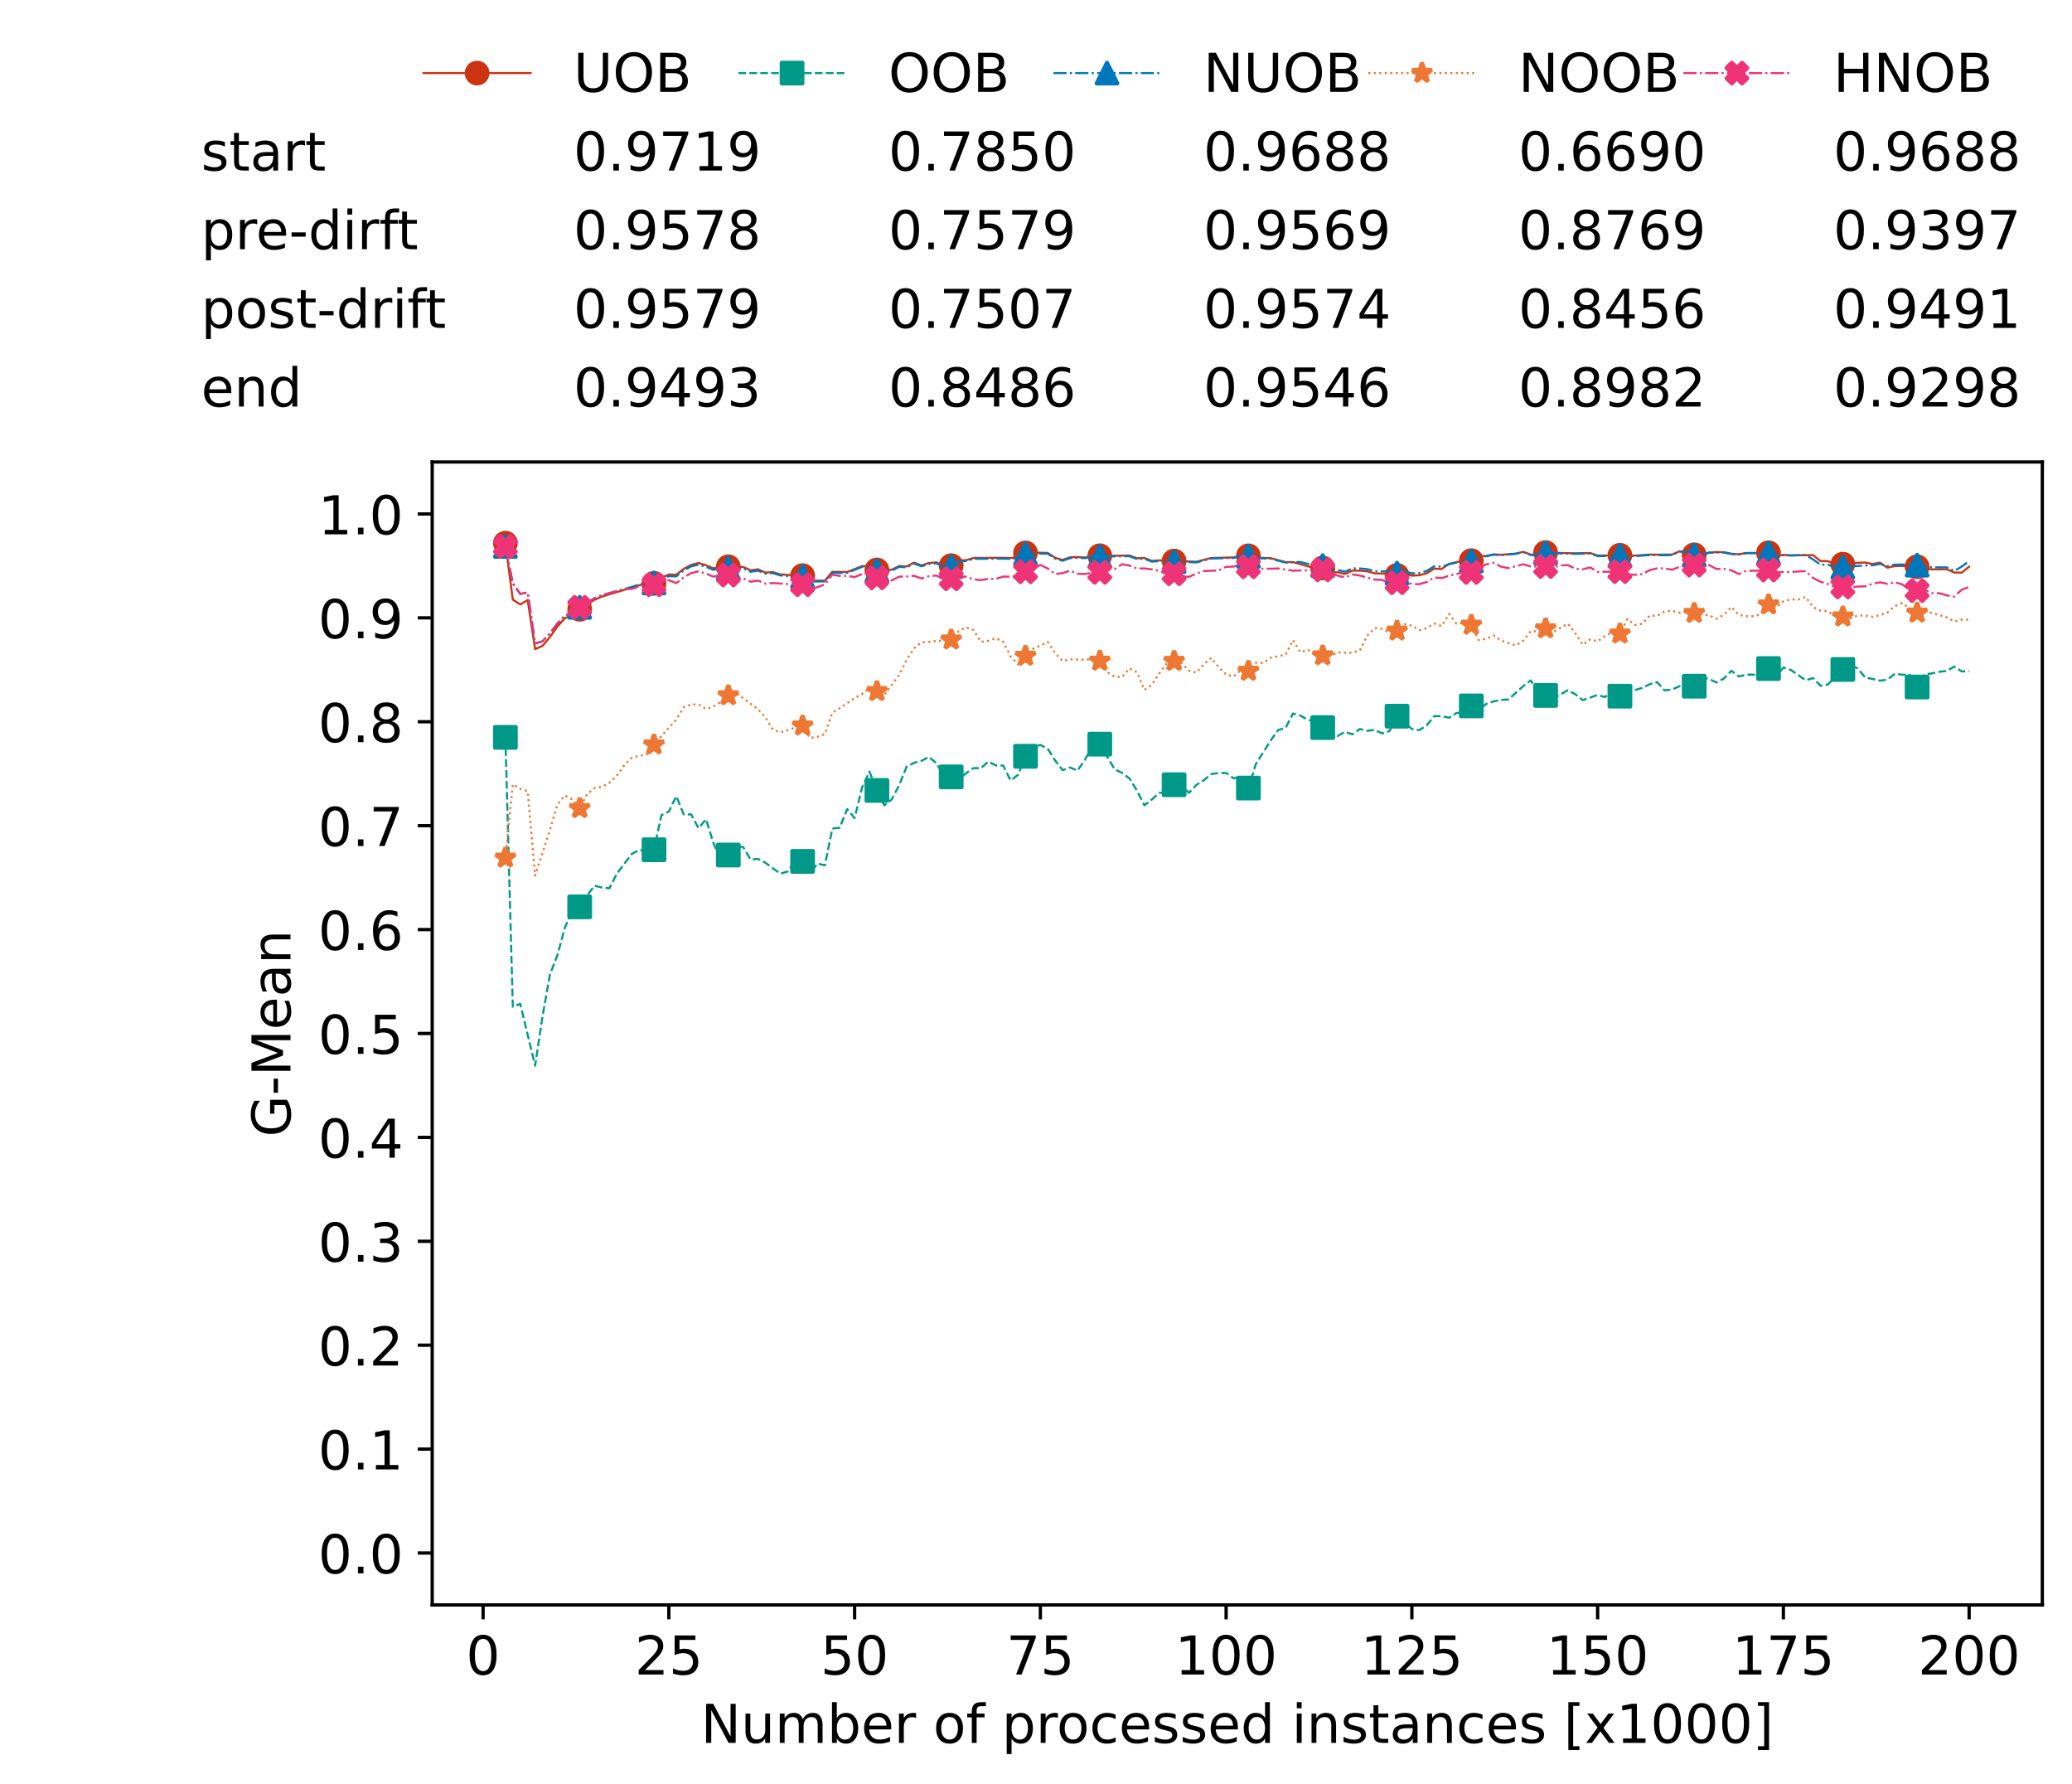 <?xml version="1.0" encoding="utf-8" standalone="no"?>
<!DOCTYPE svg PUBLIC "-//W3C//DTD SVG 1.1//EN"
  "http://www.w3.org/Graphics/SVG/1.1/DTD/svg11.dtd">
<!-- Created with matplotlib (https://matplotlib.org/) -->
<svg height="432.615pt" version="1.1" viewBox="0 0 502.65 432.615" width="502.65pt" xmlns="http://www.w3.org/2000/svg" xmlns:xlink="http://www.w3.org/1999/xlink">
 <defs>
  <style type="text/css">*{stroke-linecap:butt;stroke-linejoin:round;}</style>
 </defs>
 <g id="figure_1">
  <g id="patch_1">
   <path d="M 0 432.615 
L 502.65 432.615 
L 502.65 0 
L 0 0 
z
" style="fill:#ffffff;"/>
  </g>
  <g id="axes_1">
   <g id="patch_2">
    <path d="M 104.85 389.252 
L 495.45 389.252 
L 495.45 112.052 
L 104.85 112.052 
z
" style="fill:#ffffff;"/>
   </g>
   <g id="matplotlib.axis_1">
    <g id="xtick_1">
     <g id="line2d_1">
      <defs>
       <path d="M 0 0 
L 0 3.5 
" id="mbd3b0e0124" style="stroke:#000000;stroke-width:0.8;"/>
      </defs>
      <g>
       <use style="stroke:#000000;stroke-width:0.8;" x="117.197" xlink:href="#mbd3b0e0124" y="389.252"/>
      </g>
     </g>
     <g id="text_1">
      <!-- 0 -->
      <g transform="translate(113.061 406.13)scale(0.13 -0.13)">
       <defs>
        <path d="M 31.781 66.406 
Q 24.172 66.406 20.328 58.906 
Q 16.5 51.422 16.5 36.375 
Q 16.5 21.391 20.328 13.891 
Q 24.172 6.391 31.781 6.391 
Q 39.453 6.391 43.281 13.891 
Q 47.125 21.391 47.125 36.375 
Q 47.125 51.422 43.281 58.906 
Q 39.453 66.406 31.781 66.406 
z
M 31.781 74.219 
Q 44.047 74.219 50.516 64.516 
Q 56.984 54.828 56.984 36.375 
Q 56.984 17.969 50.516 8.266 
Q 44.047 -1.422 31.781 -1.422 
Q 19.531 -1.422 13.062 8.266 
Q 6.594 17.969 6.594 36.375 
Q 6.594 54.828 13.062 64.516 
Q 19.531 74.219 31.781 74.219 
z
" id="DejaVuSans-48"/>
       </defs>
       <use xlink:href="#DejaVuSans-48"/>
      </g>
     </g>
    </g>
    <g id="xtick_2">
     <g id="line2d_2">
      <g>
       <use style="stroke:#000000;stroke-width:0.8;" x="162.259" xlink:href="#mbd3b0e0124" y="389.252"/>
      </g>
     </g>
     <g id="text_2">
      <!-- 25 -->
      <g transform="translate(153.988 406.13)scale(0.13 -0.13)">
       <defs>
        <path d="M 19.188 8.297 
L 53.609 8.297 
L 53.609 0 
L 7.328 0 
L 7.328 8.297 
Q 12.938 14.109 22.625 23.891 
Q 32.328 33.688 34.812 36.531 
Q 39.547 41.844 41.422 45.531 
Q 43.312 49.219 43.312 52.781 
Q 43.312 58.594 39.234 62.25 
Q 35.156 65.922 28.609 65.922 
Q 23.969 65.922 18.812 64.312 
Q 13.672 62.703 7.812 59.422 
L 7.812 69.391 
Q 13.766 71.781 18.938 73 
Q 24.125 74.219 28.422 74.219 
Q 39.75 74.219 46.484 68.547 
Q 53.219 62.891 53.219 53.422 
Q 53.219 48.922 51.531 44.891 
Q 49.859 40.875 45.406 35.406 
Q 44.188 33.984 37.641 27.219 
Q 31.109 20.453 19.188 8.297 
z
" id="DejaVuSans-50"/>
        <path d="M 10.797 72.906 
L 49.516 72.906 
L 49.516 64.594 
L 19.828 64.594 
L 19.828 46.734 
Q 21.969 47.469 24.109 47.828 
Q 26.266 48.188 28.422 48.188 
Q 40.625 48.188 47.75 41.5 
Q 54.891 34.812 54.891 23.391 
Q 54.891 11.625 47.562 5.094 
Q 40.234 -1.422 26.906 -1.422 
Q 22.312 -1.422 17.547 -0.641 
Q 12.797 0.141 7.719 1.703 
L 7.719 11.625 
Q 12.109 9.234 16.797 8.062 
Q 21.484 6.891 26.703 6.891 
Q 35.156 6.891 40.078 11.328 
Q 45.016 15.766 45.016 23.391 
Q 45.016 31 40.078 35.438 
Q 35.156 39.891 26.703 39.891 
Q 22.75 39.891 18.812 39.016 
Q 14.891 38.141 10.797 36.281 
z
" id="DejaVuSans-53"/>
       </defs>
       <use xlink:href="#DejaVuSans-50"/>
       <use x="63.623" xlink:href="#DejaVuSans-53"/>
      </g>
     </g>
    </g>
    <g id="xtick_3">
     <g id="line2d_3">
      <g>
       <use style="stroke:#000000;stroke-width:0.8;" x="207.322" xlink:href="#mbd3b0e0124" y="389.252"/>
      </g>
     </g>
     <g id="text_3">
      <!-- 50 -->
      <g transform="translate(199.05 406.13)scale(0.13 -0.13)">
       <use xlink:href="#DejaVuSans-53"/>
       <use x="63.623" xlink:href="#DejaVuSans-48"/>
      </g>
     </g>
    </g>
    <g id="xtick_4">
     <g id="line2d_4">
      <g>
       <use style="stroke:#000000;stroke-width:0.8;" x="252.384" xlink:href="#mbd3b0e0124" y="389.252"/>
      </g>
     </g>
     <g id="text_4">
      <!-- 75 -->
      <g transform="translate(244.113 406.13)scale(0.13 -0.13)">
       <defs>
        <path d="M 8.203 72.906 
L 55.078 72.906 
L 55.078 68.703 
L 28.609 0 
L 18.312 0 
L 43.219 64.594 
L 8.203 64.594 
z
" id="DejaVuSans-55"/>
       </defs>
       <use xlink:href="#DejaVuSans-55"/>
       <use x="63.623" xlink:href="#DejaVuSans-53"/>
      </g>
     </g>
    </g>
    <g id="xtick_5">
     <g id="line2d_5">
      <g>
       <use style="stroke:#000000;stroke-width:0.8;" x="297.446" xlink:href="#mbd3b0e0124" y="389.252"/>
      </g>
     </g>
     <g id="text_5">
      <!-- 100 -->
      <g transform="translate(285.039 406.13)scale(0.13 -0.13)">
       <defs>
        <path d="M 12.406 8.297 
L 28.516 8.297 
L 28.516 63.922 
L 10.984 60.406 
L 10.984 69.391 
L 28.422 72.906 
L 38.281 72.906 
L 38.281 8.297 
L 54.391 8.297 
L 54.391 0 
L 12.406 0 
z
" id="DejaVuSans-49"/>
       </defs>
       <use xlink:href="#DejaVuSans-49"/>
       <use x="63.623" xlink:href="#DejaVuSans-48"/>
       <use x="127.246" xlink:href="#DejaVuSans-48"/>
      </g>
     </g>
    </g>
    <g id="xtick_6">
     <g id="line2d_6">
      <g>
       <use style="stroke:#000000;stroke-width:0.8;" x="342.509" xlink:href="#mbd3b0e0124" y="389.252"/>
      </g>
     </g>
     <g id="text_6">
      <!-- 125 -->
      <g transform="translate(330.102 406.13)scale(0.13 -0.13)">
       <use xlink:href="#DejaVuSans-49"/>
       <use x="63.623" xlink:href="#DejaVuSans-50"/>
       <use x="127.246" xlink:href="#DejaVuSans-53"/>
      </g>
     </g>
    </g>
    <g id="xtick_7">
     <g id="line2d_7">
      <g>
       <use style="stroke:#000000;stroke-width:0.8;" x="387.571" xlink:href="#mbd3b0e0124" y="389.252"/>
      </g>
     </g>
     <g id="text_7">
      <!-- 150 -->
      <g transform="translate(375.164 406.13)scale(0.13 -0.13)">
       <use xlink:href="#DejaVuSans-49"/>
       <use x="63.623" xlink:href="#DejaVuSans-53"/>
       <use x="127.246" xlink:href="#DejaVuSans-48"/>
      </g>
     </g>
    </g>
    <g id="xtick_8">
     <g id="line2d_8">
      <g>
       <use style="stroke:#000000;stroke-width:0.8;" x="432.633" xlink:href="#mbd3b0e0124" y="389.252"/>
      </g>
     </g>
     <g id="text_8">
      <!-- 175 -->
      <g transform="translate(420.226 406.13)scale(0.13 -0.13)">
       <use xlink:href="#DejaVuSans-49"/>
       <use x="63.623" xlink:href="#DejaVuSans-55"/>
       <use x="127.246" xlink:href="#DejaVuSans-53"/>
      </g>
     </g>
    </g>
    <g id="xtick_9">
     <g id="line2d_9">
      <g>
       <use style="stroke:#000000;stroke-width:0.8;" x="477.695" xlink:href="#mbd3b0e0124" y="389.252"/>
      </g>
     </g>
     <g id="text_9">
      <!-- 200 -->
      <g transform="translate(465.289 406.13)scale(0.13 -0.13)">
       <use xlink:href="#DejaVuSans-50"/>
       <use x="63.623" xlink:href="#DejaVuSans-48"/>
       <use x="127.246" xlink:href="#DejaVuSans-48"/>
      </g>
     </g>
    </g>
    <g id="text_10">
     <!-- Number of processed instances [x1000] -->
     <g transform="translate(170.025 422.711)scale(0.13 -0.13)">
      <defs>
       <path d="M 9.812 72.906 
L 23.094 72.906 
L 55.422 11.922 
L 55.422 72.906 
L 64.984 72.906 
L 64.984 0 
L 51.703 0 
L 19.391 60.984 
L 19.391 0 
L 9.812 0 
z
" id="DejaVuSans-78"/>
       <path d="M 8.5 21.578 
L 8.5 54.688 
L 17.484 54.688 
L 17.484 21.922 
Q 17.484 14.156 20.5 10.266 
Q 23.531 6.391 29.594 6.391 
Q 36.859 6.391 41.078 11.031 
Q 45.312 15.672 45.312 23.688 
L 45.312 54.688 
L 54.297 54.688 
L 54.297 0 
L 45.312 0 
L 45.312 8.406 
Q 42.047 3.422 37.719 1 
Q 33.406 -1.422 27.688 -1.422 
Q 18.266 -1.422 13.375 4.438 
Q 8.5 10.297 8.5 21.578 
z
M 31.109 56 
z
" id="DejaVuSans-117"/>
       <path d="M 52 44.188 
Q 55.375 50.25 60.062 53.125 
Q 64.75 56 71.094 56 
Q 79.641 56 84.281 50.016 
Q 88.922 44.047 88.922 33.016 
L 88.922 0 
L 79.891 0 
L 79.891 32.719 
Q 79.891 40.578 77.094 44.375 
Q 74.312 48.188 68.609 48.188 
Q 61.625 48.188 57.562 43.547 
Q 53.516 38.922 53.516 30.906 
L 53.516 0 
L 44.484 0 
L 44.484 32.719 
Q 44.484 40.625 41.703 44.406 
Q 38.922 48.188 33.109 48.188 
Q 26.219 48.188 22.156 43.531 
Q 18.109 38.875 18.109 30.906 
L 18.109 0 
L 9.078 0 
L 9.078 54.688 
L 18.109 54.688 
L 18.109 46.188 
Q 21.188 51.219 25.484 53.609 
Q 29.781 56 35.688 56 
Q 41.656 56 45.828 52.969 
Q 50 49.953 52 44.188 
z
" id="DejaVuSans-109"/>
       <path d="M 48.688 27.297 
Q 48.688 37.203 44.609 42.844 
Q 40.531 48.484 33.406 48.484 
Q 26.266 48.484 22.188 42.844 
Q 18.109 37.203 18.109 27.297 
Q 18.109 17.391 22.188 11.75 
Q 26.266 6.109 33.406 6.109 
Q 40.531 6.109 44.609 11.75 
Q 48.688 17.391 48.688 27.297 
z
M 18.109 46.391 
Q 20.953 51.266 25.266 53.625 
Q 29.594 56 35.594 56 
Q 45.562 56 51.781 48.094 
Q 58.016 40.188 58.016 27.297 
Q 58.016 14.406 51.781 6.484 
Q 45.562 -1.422 35.594 -1.422 
Q 29.594 -1.422 25.266 0.953 
Q 20.953 3.328 18.109 8.203 
L 18.109 0 
L 9.078 0 
L 9.078 75.984 
L 18.109 75.984 
z
" id="DejaVuSans-98"/>
       <path d="M 56.203 29.594 
L 56.203 25.203 
L 14.891 25.203 
Q 15.484 15.922 20.484 11.062 
Q 25.484 6.203 34.422 6.203 
Q 39.594 6.203 44.453 7.469 
Q 49.312 8.734 54.109 11.281 
L 54.109 2.781 
Q 49.266 0.734 44.188 -0.344 
Q 39.109 -1.422 33.891 -1.422 
Q 20.797 -1.422 13.156 6.188 
Q 5.516 13.812 5.516 26.812 
Q 5.516 40.234 12.766 48.109 
Q 20.016 56 32.328 56 
Q 43.359 56 49.781 48.891 
Q 56.203 41.797 56.203 29.594 
z
M 47.219 32.234 
Q 47.125 39.594 43.094 43.984 
Q 39.062 48.391 32.422 48.391 
Q 24.906 48.391 20.391 44.141 
Q 15.875 39.891 15.188 32.172 
z
" id="DejaVuSans-101"/>
       <path d="M 41.109 46.297 
Q 39.594 47.172 37.812 47.578 
Q 36.031 48 33.891 48 
Q 26.266 48 22.188 43.047 
Q 18.109 38.094 18.109 28.812 
L 18.109 0 
L 9.078 0 
L 9.078 54.688 
L 18.109 54.688 
L 18.109 46.188 
Q 20.953 51.172 25.484 53.578 
Q 30.031 56 36.531 56 
Q 37.453 56 38.578 55.875 
Q 39.703 55.766 41.062 55.516 
z
" id="DejaVuSans-114"/>
       <path id="DejaVuSans-32"/>
       <path d="M 30.609 48.391 
Q 23.391 48.391 19.188 42.75 
Q 14.984 37.109 14.984 27.297 
Q 14.984 17.484 19.156 11.844 
Q 23.344 6.203 30.609 6.203 
Q 37.797 6.203 41.984 11.859 
Q 46.188 17.531 46.188 27.297 
Q 46.188 37.016 41.984 42.703 
Q 37.797 48.391 30.609 48.391 
z
M 30.609 56 
Q 42.328 56 49.016 48.375 
Q 55.719 40.766 55.719 27.297 
Q 55.719 13.875 49.016 6.219 
Q 42.328 -1.422 30.609 -1.422 
Q 18.844 -1.422 12.172 6.219 
Q 5.516 13.875 5.516 27.297 
Q 5.516 40.766 12.172 48.375 
Q 18.844 56 30.609 56 
z
" id="DejaVuSans-111"/>
       <path d="M 37.109 75.984 
L 37.109 68.5 
L 28.516 68.5 
Q 23.688 68.5 21.797 66.547 
Q 19.922 64.594 19.922 59.516 
L 19.922 54.688 
L 34.719 54.688 
L 34.719 47.703 
L 19.922 47.703 
L 19.922 0 
L 10.891 0 
L 10.891 47.703 
L 2.297 47.703 
L 2.297 54.688 
L 10.891 54.688 
L 10.891 58.5 
Q 10.891 67.625 15.141 71.797 
Q 19.391 75.984 28.609 75.984 
z
" id="DejaVuSans-102"/>
       <path d="M 18.109 8.203 
L 18.109 -20.797 
L 9.078 -20.797 
L 9.078 54.688 
L 18.109 54.688 
L 18.109 46.391 
Q 20.953 51.266 25.266 53.625 
Q 29.594 56 35.594 56 
Q 45.562 56 51.781 48.094 
Q 58.016 40.188 58.016 27.297 
Q 58.016 14.406 51.781 6.484 
Q 45.562 -1.422 35.594 -1.422 
Q 29.594 -1.422 25.266 0.953 
Q 20.953 3.328 18.109 8.203 
z
M 48.688 27.297 
Q 48.688 37.203 44.609 42.844 
Q 40.531 48.484 33.406 48.484 
Q 26.266 48.484 22.188 42.844 
Q 18.109 37.203 18.109 27.297 
Q 18.109 17.391 22.188 11.75 
Q 26.266 6.109 33.406 6.109 
Q 40.531 6.109 44.609 11.75 
Q 48.688 17.391 48.688 27.297 
z
" id="DejaVuSans-112"/>
       <path d="M 48.781 52.594 
L 48.781 44.188 
Q 44.969 46.297 41.141 47.344 
Q 37.312 48.391 33.406 48.391 
Q 24.656 48.391 19.812 42.844 
Q 14.984 37.312 14.984 27.297 
Q 14.984 17.281 19.812 11.734 
Q 24.656 6.203 33.406 6.203 
Q 37.312 6.203 41.141 7.25 
Q 44.969 8.297 48.781 10.406 
L 48.781 2.094 
Q 45.016 0.344 40.984 -0.531 
Q 36.969 -1.422 32.422 -1.422 
Q 20.062 -1.422 12.781 6.344 
Q 5.516 14.109 5.516 27.297 
Q 5.516 40.672 12.859 48.328 
Q 20.219 56 33.016 56 
Q 37.156 56 41.109 55.141 
Q 45.062 54.297 48.781 52.594 
z
" id="DejaVuSans-99"/>
       <path d="M 44.281 53.078 
L 44.281 44.578 
Q 40.484 46.531 36.375 47.5 
Q 32.281 48.484 27.875 48.484 
Q 21.188 48.484 17.844 46.438 
Q 14.5 44.391 14.5 40.281 
Q 14.5 37.156 16.891 35.375 
Q 19.281 33.594 26.516 31.984 
L 29.594 31.297 
Q 39.156 29.25 43.188 25.516 
Q 47.219 21.781 47.219 15.094 
Q 47.219 7.469 41.188 3.016 
Q 35.156 -1.422 24.609 -1.422 
Q 20.219 -1.422 15.453 -0.562 
Q 10.688 0.297 5.422 2 
L 5.422 11.281 
Q 10.406 8.688 15.234 7.391 
Q 20.062 6.109 24.812 6.109 
Q 31.156 6.109 34.562 8.281 
Q 37.984 10.453 37.984 14.406 
Q 37.984 18.062 35.516 20.016 
Q 33.062 21.969 24.703 23.781 
L 21.578 24.516 
Q 13.234 26.266 9.516 29.906 
Q 5.812 33.547 5.812 39.891 
Q 5.812 47.609 11.281 51.797 
Q 16.75 56 26.812 56 
Q 31.781 56 36.172 55.266 
Q 40.578 54.547 44.281 53.078 
z
" id="DejaVuSans-115"/>
       <path d="M 45.406 46.391 
L 45.406 75.984 
L 54.391 75.984 
L 54.391 0 
L 45.406 0 
L 45.406 8.203 
Q 42.578 3.328 38.25 0.953 
Q 33.938 -1.422 27.875 -1.422 
Q 17.969 -1.422 11.734 6.484 
Q 5.516 14.406 5.516 27.297 
Q 5.516 40.188 11.734 48.094 
Q 17.969 56 27.875 56 
Q 33.938 56 38.25 53.625 
Q 42.578 51.266 45.406 46.391 
z
M 14.797 27.297 
Q 14.797 17.391 18.875 11.75 
Q 22.953 6.109 30.078 6.109 
Q 37.203 6.109 41.297 11.75 
Q 45.406 17.391 45.406 27.297 
Q 45.406 37.203 41.297 42.844 
Q 37.203 48.484 30.078 48.484 
Q 22.953 48.484 18.875 42.844 
Q 14.797 37.203 14.797 27.297 
z
" id="DejaVuSans-100"/>
       <path d="M 9.422 54.688 
L 18.406 54.688 
L 18.406 0 
L 9.422 0 
z
M 9.422 75.984 
L 18.406 75.984 
L 18.406 64.594 
L 9.422 64.594 
z
" id="DejaVuSans-105"/>
       <path d="M 54.891 33.016 
L 54.891 0 
L 45.906 0 
L 45.906 32.719 
Q 45.906 40.484 42.875 44.328 
Q 39.844 48.188 33.797 48.188 
Q 26.516 48.188 22.312 43.547 
Q 18.109 38.922 18.109 30.906 
L 18.109 0 
L 9.078 0 
L 9.078 54.688 
L 18.109 54.688 
L 18.109 46.188 
Q 21.344 51.125 25.703 53.562 
Q 30.078 56 35.797 56 
Q 45.219 56 50.047 50.172 
Q 54.891 44.344 54.891 33.016 
z
" id="DejaVuSans-110"/>
       <path d="M 18.312 70.219 
L 18.312 54.688 
L 36.812 54.688 
L 36.812 47.703 
L 18.312 47.703 
L 18.312 18.016 
Q 18.312 11.328 20.141 9.422 
Q 21.969 7.516 27.594 7.516 
L 36.812 7.516 
L 36.812 0 
L 27.594 0 
Q 17.188 0 13.234 3.875 
Q 9.281 7.766 9.281 18.016 
L 9.281 47.703 
L 2.688 47.703 
L 2.688 54.688 
L 9.281 54.688 
L 9.281 70.219 
z
" id="DejaVuSans-116"/>
       <path d="M 34.281 27.484 
Q 23.391 27.484 19.188 25 
Q 14.984 22.516 14.984 16.5 
Q 14.984 11.719 18.141 8.906 
Q 21.297 6.109 26.703 6.109 
Q 34.188 6.109 38.703 11.406 
Q 43.219 16.703 43.219 25.484 
L 43.219 27.484 
z
M 52.203 31.203 
L 52.203 0 
L 43.219 0 
L 43.219 8.297 
Q 40.141 3.328 35.547 0.953 
Q 30.953 -1.422 24.312 -1.422 
Q 15.922 -1.422 10.953 3.297 
Q 6 8.016 6 15.922 
Q 6 25.141 12.172 29.828 
Q 18.359 34.516 30.609 34.516 
L 43.219 34.516 
L 43.219 35.406 
Q 43.219 41.609 39.141 45 
Q 35.062 48.391 27.688 48.391 
Q 23 48.391 18.547 47.266 
Q 14.109 46.141 10.016 43.891 
L 10.016 52.203 
Q 14.938 54.109 19.578 55.047 
Q 24.219 56 28.609 56 
Q 40.484 56 46.344 49.844 
Q 52.203 43.703 52.203 31.203 
z
" id="DejaVuSans-97"/>
       <path d="M 8.594 75.984 
L 29.297 75.984 
L 29.297 69 
L 17.578 69 
L 17.578 -6.203 
L 29.297 -6.203 
L 29.297 -13.188 
L 8.594 -13.188 
z
" id="DejaVuSans-91"/>
       <path d="M 54.891 54.688 
L 35.109 28.078 
L 55.906 0 
L 45.312 0 
L 29.391 21.484 
L 13.484 0 
L 2.875 0 
L 24.125 28.609 
L 4.688 54.688 
L 15.281 54.688 
L 29.781 35.203 
L 44.281 54.688 
z
" id="DejaVuSans-120"/>
       <path d="M 30.422 75.984 
L 30.422 -13.188 
L 9.719 -13.188 
L 9.719 -6.203 
L 21.391 -6.203 
L 21.391 69 
L 9.719 69 
L 9.719 75.984 
z
" id="DejaVuSans-93"/>
      </defs>
      <use xlink:href="#DejaVuSans-78"/>
      <use x="74.805" xlink:href="#DejaVuSans-117"/>
      <use x="138.184" xlink:href="#DejaVuSans-109"/>
      <use x="235.596" xlink:href="#DejaVuSans-98"/>
      <use x="299.072" xlink:href="#DejaVuSans-101"/>
      <use x="360.596" xlink:href="#DejaVuSans-114"/>
      <use x="401.709" xlink:href="#DejaVuSans-32"/>
      <use x="433.496" xlink:href="#DejaVuSans-111"/>
      <use x="494.678" xlink:href="#DejaVuSans-102"/>
      <use x="529.883" xlink:href="#DejaVuSans-32"/>
      <use x="561.67" xlink:href="#DejaVuSans-112"/>
      <use x="625.146" xlink:href="#DejaVuSans-114"/>
      <use x="664.01" xlink:href="#DejaVuSans-111"/>
      <use x="725.191" xlink:href="#DejaVuSans-99"/>
      <use x="780.172" xlink:href="#DejaVuSans-101"/>
      <use x="841.695" xlink:href="#DejaVuSans-115"/>
      <use x="893.795" xlink:href="#DejaVuSans-115"/>
      <use x="945.895" xlink:href="#DejaVuSans-101"/>
      <use x="1007.418" xlink:href="#DejaVuSans-100"/>
      <use x="1070.895" xlink:href="#DejaVuSans-32"/>
      <use x="1102.682" xlink:href="#DejaVuSans-105"/>
      <use x="1130.465" xlink:href="#DejaVuSans-110"/>
      <use x="1193.844" xlink:href="#DejaVuSans-115"/>
      <use x="1245.943" xlink:href="#DejaVuSans-116"/>
      <use x="1285.152" xlink:href="#DejaVuSans-97"/>
      <use x="1346.432" xlink:href="#DejaVuSans-110"/>
      <use x="1409.811" xlink:href="#DejaVuSans-99"/>
      <use x="1464.791" xlink:href="#DejaVuSans-101"/>
      <use x="1526.314" xlink:href="#DejaVuSans-115"/>
      <use x="1578.414" xlink:href="#DejaVuSans-32"/>
      <use x="1610.201" xlink:href="#DejaVuSans-91"/>
      <use x="1649.215" xlink:href="#DejaVuSans-120"/>
      <use x="1708.395" xlink:href="#DejaVuSans-49"/>
      <use x="1772.018" xlink:href="#DejaVuSans-48"/>
      <use x="1835.641" xlink:href="#DejaVuSans-48"/>
      <use x="1899.264" xlink:href="#DejaVuSans-48"/>
      <use x="1962.887" xlink:href="#DejaVuSans-93"/>
     </g>
    </g>
   </g>
   <g id="matplotlib.axis_2">
    <g id="ytick_1">
     <g id="line2d_10">
      <defs>
       <path d="M 0 0 
L -3.5 0 
" id="mdba42750bd" style="stroke:#000000;stroke-width:0.8;"/>
      </defs>
      <g>
       <use style="stroke:#000000;stroke-width:0.8;" x="104.85" xlink:href="#mdba42750bd" y="376.652"/>
      </g>
     </g>
     <g id="text_11">
      <!-- 0.0 -->
      <g transform="translate(77.176 381.591)scale(0.13 -0.13)">
       <defs>
        <path d="M 10.688 12.406 
L 21 12.406 
L 21 0 
L 10.688 0 
z
" id="DejaVuSans-46"/>
       </defs>
       <use xlink:href="#DejaVuSans-48"/>
       <use x="63.623" xlink:href="#DejaVuSans-46"/>
       <use x="95.41" xlink:href="#DejaVuSans-48"/>
      </g>
     </g>
    </g>
    <g id="ytick_2">
     <g id="line2d_11">
      <g>
       <use style="stroke:#000000;stroke-width:0.8;" x="104.85" xlink:href="#mdba42750bd" y="351.452"/>
      </g>
     </g>
     <g id="text_12">
      <!-- 0.1 -->
      <g transform="translate(77.176 356.391)scale(0.13 -0.13)">
       <use xlink:href="#DejaVuSans-48"/>
       <use x="63.623" xlink:href="#DejaVuSans-46"/>
       <use x="95.41" xlink:href="#DejaVuSans-49"/>
      </g>
     </g>
    </g>
    <g id="ytick_3">
     <g id="line2d_12">
      <g>
       <use style="stroke:#000000;stroke-width:0.8;" x="104.85" xlink:href="#mdba42750bd" y="326.252"/>
      </g>
     </g>
     <g id="text_13">
      <!-- 0.2 -->
      <g transform="translate(77.176 331.191)scale(0.13 -0.13)">
       <use xlink:href="#DejaVuSans-48"/>
       <use x="63.623" xlink:href="#DejaVuSans-46"/>
       <use x="95.41" xlink:href="#DejaVuSans-50"/>
      </g>
     </g>
    </g>
    <g id="ytick_4">
     <g id="line2d_13">
      <g>
       <use style="stroke:#000000;stroke-width:0.8;" x="104.85" xlink:href="#mdba42750bd" y="301.052"/>
      </g>
     </g>
     <g id="text_14">
      <!-- 0.3 -->
      <g transform="translate(77.176 305.991)scale(0.13 -0.13)">
       <defs>
        <path d="M 40.578 39.312 
Q 47.656 37.797 51.625 33 
Q 55.609 28.219 55.609 21.188 
Q 55.609 10.406 48.188 4.484 
Q 40.766 -1.422 27.094 -1.422 
Q 22.516 -1.422 17.656 -0.516 
Q 12.797 0.391 7.625 2.203 
L 7.625 11.719 
Q 11.719 9.328 16.594 8.109 
Q 21.484 6.891 26.812 6.891 
Q 36.078 6.891 40.938 10.547 
Q 45.797 14.203 45.797 21.188 
Q 45.797 27.641 41.281 31.266 
Q 36.766 34.906 28.719 34.906 
L 20.219 34.906 
L 20.219 43.016 
L 29.109 43.016 
Q 36.375 43.016 40.234 45.922 
Q 44.094 48.828 44.094 54.297 
Q 44.094 59.906 40.109 62.906 
Q 36.141 65.922 28.719 65.922 
Q 24.656 65.922 20.016 65.031 
Q 15.375 64.156 9.812 62.312 
L 9.812 71.094 
Q 15.438 72.656 20.344 73.438 
Q 25.25 74.219 29.594 74.219 
Q 40.828 74.219 47.359 69.109 
Q 53.906 64.016 53.906 55.328 
Q 53.906 49.266 50.438 45.094 
Q 46.969 40.922 40.578 39.312 
z
" id="DejaVuSans-51"/>
       </defs>
       <use xlink:href="#DejaVuSans-48"/>
       <use x="63.623" xlink:href="#DejaVuSans-46"/>
       <use x="95.41" xlink:href="#DejaVuSans-51"/>
      </g>
     </g>
    </g>
    <g id="ytick_5">
     <g id="line2d_14">
      <g>
       <use style="stroke:#000000;stroke-width:0.8;" x="104.85" xlink:href="#mdba42750bd" y="275.852"/>
      </g>
     </g>
     <g id="text_15">
      <!-- 0.4 -->
      <g transform="translate(77.176 280.791)scale(0.13 -0.13)">
       <defs>
        <path d="M 37.797 64.312 
L 12.891 25.391 
L 37.797 25.391 
z
M 35.203 72.906 
L 47.609 72.906 
L 47.609 25.391 
L 58.016 25.391 
L 58.016 17.188 
L 47.609 17.188 
L 47.609 0 
L 37.797 0 
L 37.797 17.188 
L 4.891 17.188 
L 4.891 26.703 
z
" id="DejaVuSans-52"/>
       </defs>
       <use xlink:href="#DejaVuSans-48"/>
       <use x="63.623" xlink:href="#DejaVuSans-46"/>
       <use x="95.41" xlink:href="#DejaVuSans-52"/>
      </g>
     </g>
    </g>
    <g id="ytick_6">
     <g id="line2d_15">
      <g>
       <use style="stroke:#000000;stroke-width:0.8;" x="104.85" xlink:href="#mdba42750bd" y="250.652"/>
      </g>
     </g>
     <g id="text_16">
      <!-- 0.5 -->
      <g transform="translate(77.176 255.591)scale(0.13 -0.13)">
       <use xlink:href="#DejaVuSans-48"/>
       <use x="63.623" xlink:href="#DejaVuSans-46"/>
       <use x="95.41" xlink:href="#DejaVuSans-53"/>
      </g>
     </g>
    </g>
    <g id="ytick_7">
     <g id="line2d_16">
      <g>
       <use style="stroke:#000000;stroke-width:0.8;" x="104.85" xlink:href="#mdba42750bd" y="225.452"/>
      </g>
     </g>
     <g id="text_17">
      <!-- 0.6 -->
      <g transform="translate(77.176 230.391)scale(0.13 -0.13)">
       <defs>
        <path d="M 33.016 40.375 
Q 26.375 40.375 22.484 35.828 
Q 18.609 31.297 18.609 23.391 
Q 18.609 15.531 22.484 10.953 
Q 26.375 6.391 33.016 6.391 
Q 39.656 6.391 43.531 10.953 
Q 47.406 15.531 47.406 23.391 
Q 47.406 31.297 43.531 35.828 
Q 39.656 40.375 33.016 40.375 
z
M 52.594 71.297 
L 52.594 62.312 
Q 48.875 64.062 45.094 64.984 
Q 41.312 65.922 37.594 65.922 
Q 27.828 65.922 22.672 59.328 
Q 17.531 52.734 16.797 39.406 
Q 19.672 43.656 24.016 45.922 
Q 28.375 48.188 33.594 48.188 
Q 44.578 48.188 50.953 41.516 
Q 57.328 34.859 57.328 23.391 
Q 57.328 12.156 50.688 5.359 
Q 44.047 -1.422 33.016 -1.422 
Q 20.359 -1.422 13.672 8.266 
Q 6.984 17.969 6.984 36.375 
Q 6.984 53.656 15.188 63.938 
Q 23.391 74.219 37.203 74.219 
Q 40.922 74.219 44.703 73.484 
Q 48.484 72.75 52.594 71.297 
z
" id="DejaVuSans-54"/>
       </defs>
       <use xlink:href="#DejaVuSans-48"/>
       <use x="63.623" xlink:href="#DejaVuSans-46"/>
       <use x="95.41" xlink:href="#DejaVuSans-54"/>
      </g>
     </g>
    </g>
    <g id="ytick_8">
     <g id="line2d_17">
      <g>
       <use style="stroke:#000000;stroke-width:0.8;" x="104.85" xlink:href="#mdba42750bd" y="200.252"/>
      </g>
     </g>
     <g id="text_18">
      <!-- 0.7 -->
      <g transform="translate(77.176 205.191)scale(0.13 -0.13)">
       <use xlink:href="#DejaVuSans-48"/>
       <use x="63.623" xlink:href="#DejaVuSans-46"/>
       <use x="95.41" xlink:href="#DejaVuSans-55"/>
      </g>
     </g>
    </g>
    <g id="ytick_9">
     <g id="line2d_18">
      <g>
       <use style="stroke:#000000;stroke-width:0.8;" x="104.85" xlink:href="#mdba42750bd" y="175.052"/>
      </g>
     </g>
     <g id="text_19">
      <!-- 0.8 -->
      <g transform="translate(77.176 179.991)scale(0.13 -0.13)">
       <defs>
        <path d="M 31.781 34.625 
Q 24.75 34.625 20.719 30.859 
Q 16.703 27.094 16.703 20.516 
Q 16.703 13.922 20.719 10.156 
Q 24.75 6.391 31.781 6.391 
Q 38.812 6.391 42.859 10.172 
Q 46.922 13.969 46.922 20.516 
Q 46.922 27.094 42.891 30.859 
Q 38.875 34.625 31.781 34.625 
z
M 21.922 38.812 
Q 15.578 40.375 12.031 44.719 
Q 8.5 49.078 8.5 55.328 
Q 8.5 64.062 14.719 69.141 
Q 20.953 74.219 31.781 74.219 
Q 42.672 74.219 48.875 69.141 
Q 55.078 64.062 55.078 55.328 
Q 55.078 49.078 51.531 44.719 
Q 48 40.375 41.703 38.812 
Q 48.828 37.156 52.797 32.312 
Q 56.781 27.484 56.781 20.516 
Q 56.781 9.906 50.312 4.234 
Q 43.844 -1.422 31.781 -1.422 
Q 19.734 -1.422 13.25 4.234 
Q 6.781 9.906 6.781 20.516 
Q 6.781 27.484 10.781 32.312 
Q 14.797 37.156 21.922 38.812 
z
M 18.312 54.391 
Q 18.312 48.734 21.844 45.562 
Q 25.391 42.391 31.781 42.391 
Q 38.141 42.391 41.719 45.562 
Q 45.312 48.734 45.312 54.391 
Q 45.312 60.062 41.719 63.234 
Q 38.141 66.406 31.781 66.406 
Q 25.391 66.406 21.844 63.234 
Q 18.312 60.062 18.312 54.391 
z
" id="DejaVuSans-56"/>
       </defs>
       <use xlink:href="#DejaVuSans-48"/>
       <use x="63.623" xlink:href="#DejaVuSans-46"/>
       <use x="95.41" xlink:href="#DejaVuSans-56"/>
      </g>
     </g>
    </g>
    <g id="ytick_10">
     <g id="line2d_19">
      <g>
       <use style="stroke:#000000;stroke-width:0.8;" x="104.85" xlink:href="#mdba42750bd" y="149.852"/>
      </g>
     </g>
     <g id="text_20">
      <!-- 0.9 -->
      <g transform="translate(77.176 154.791)scale(0.13 -0.13)">
       <defs>
        <path d="M 10.984 1.516 
L 10.984 10.5 
Q 14.703 8.734 18.5 7.812 
Q 22.312 6.891 25.984 6.891 
Q 35.75 6.891 40.891 13.453 
Q 46.047 20.016 46.781 33.406 
Q 43.953 29.203 39.594 26.953 
Q 35.25 24.703 29.984 24.703 
Q 19.047 24.703 12.672 31.312 
Q 6.297 37.938 6.297 49.422 
Q 6.297 60.641 12.938 67.422 
Q 19.578 74.219 30.609 74.219 
Q 43.266 74.219 49.922 64.516 
Q 56.594 54.828 56.594 36.375 
Q 56.594 19.141 48.406 8.859 
Q 40.234 -1.422 26.422 -1.422 
Q 22.703 -1.422 18.891 -0.688 
Q 15.094 0.047 10.984 1.516 
z
M 30.609 32.422 
Q 37.25 32.422 41.125 36.953 
Q 45.016 41.5 45.016 49.422 
Q 45.016 57.281 41.125 61.844 
Q 37.25 66.406 30.609 66.406 
Q 23.969 66.406 20.094 61.844 
Q 16.219 57.281 16.219 49.422 
Q 16.219 41.5 20.094 36.953 
Q 23.969 32.422 30.609 32.422 
z
" id="DejaVuSans-57"/>
       </defs>
       <use xlink:href="#DejaVuSans-48"/>
       <use x="63.623" xlink:href="#DejaVuSans-46"/>
       <use x="95.41" xlink:href="#DejaVuSans-57"/>
      </g>
     </g>
    </g>
    <g id="ytick_11">
     <g id="line2d_20">
      <g>
       <use style="stroke:#000000;stroke-width:0.8;" x="104.85" xlink:href="#mdba42750bd" y="124.652"/>
      </g>
     </g>
     <g id="text_21">
      <!-- 1.0 -->
      <g transform="translate(77.176 129.591)scale(0.13 -0.13)">
       <use xlink:href="#DejaVuSans-49"/>
       <use x="63.623" xlink:href="#DejaVuSans-46"/>
       <use x="95.41" xlink:href="#DejaVuSans-48"/>
      </g>
     </g>
    </g>
    <g id="text_22">
     <!-- G-Mean -->
     <g transform="translate(70.472 275.744)rotate(-90)scale(0.13 -0.13)">
      <defs>
       <path d="M 59.516 10.406 
L 59.516 29.984 
L 43.406 29.984 
L 43.406 38.094 
L 69.281 38.094 
L 69.281 6.781 
Q 63.578 2.734 56.688 0.656 
Q 49.812 -1.422 42 -1.422 
Q 24.906 -1.422 15.25 8.562 
Q 5.609 18.562 5.609 36.375 
Q 5.609 54.25 15.25 64.234 
Q 24.906 74.219 42 74.219 
Q 49.125 74.219 55.547 72.453 
Q 61.969 70.703 67.391 67.281 
L 67.391 56.781 
Q 61.922 61.422 55.766 63.766 
Q 49.609 66.109 42.828 66.109 
Q 29.438 66.109 22.719 58.641 
Q 16.016 51.172 16.016 36.375 
Q 16.016 21.625 22.719 14.156 
Q 29.438 6.688 42.828 6.688 
Q 48.047 6.688 52.141 7.594 
Q 56.25 8.5 59.516 10.406 
z
" id="DejaVuSans-71"/>
       <path d="M 4.891 31.391 
L 31.203 31.391 
L 31.203 23.391 
L 4.891 23.391 
z
" id="DejaVuSans-45"/>
       <path d="M 9.812 72.906 
L 24.516 72.906 
L 43.109 23.297 
L 61.812 72.906 
L 76.516 72.906 
L 76.516 0 
L 66.891 0 
L 66.891 64.016 
L 48.094 14.016 
L 38.188 14.016 
L 19.391 64.016 
L 19.391 0 
L 9.812 0 
z
" id="DejaVuSans-77"/>
      </defs>
      <use xlink:href="#DejaVuSans-71"/>
      <use x="77.49" xlink:href="#DejaVuSans-45"/>
      <use x="113.574" xlink:href="#DejaVuSans-77"/>
      <use x="199.854" xlink:href="#DejaVuSans-101"/>
      <use x="261.377" xlink:href="#DejaVuSans-97"/>
      <use x="322.656" xlink:href="#DejaVuSans-110"/>
     </g>
    </g>
   </g>
   <g id="line2d_21"/>
   <g id="line2d_22"/>
   <g id="line2d_23"/>
   <g id="line2d_24"/>
   <g id="line2d_25"/>
   <g id="line2d_26">
    <path clip-path="url(#p58d1f77ea0)" d="M 122.605 131.737 
L 124.407 145.434 
L 126.21 146.601 
L 128.012 145.53 
L 129.815 157.434 
L 131.617 156.644 
L 133.419 154.492 
L 135.222 151.959 
L 137.024 149.944 
L 138.827 149.244 
L 140.629 147.772 
L 142.432 146.523 
L 144.234 145.465 
L 146.037 144.676 
L 156.852 141.419 
L 158.654 141.471 
L 160.457 140.134 
L 162.259 139.335 
L 164.062 139.385 
L 165.864 137.982 
L 167.667 136.999 
L 169.469 136.546 
L 171.272 137.104 
L 173.074 137.852 
L 174.877 137.411 
L 180.284 137.507 
L 182.087 138.311 
L 183.889 138.074 
L 185.692 138.882 
L 187.494 138.741 
L 189.297 139.308 
L 192.902 139.549 
L 194.704 139.603 
L 196.507 140.826 
L 200.112 140.836 
L 201.914 138.67 
L 205.519 138.741 
L 209.124 137.305 
L 210.927 137.299 
L 212.729 138.234 
L 214.532 138.269 
L 216.334 138.175 
L 218.137 137.276 
L 219.939 137.39 
L 221.742 136.464 
L 223.544 137.133 
L 225.347 136.555 
L 227.149 136.392 
L 228.952 137.187 
L 230.754 137.198 
L 232.557 135.948 
L 234.359 135.863 
L 236.162 135.33 
L 243.372 135.292 
L 245.174 135.337 
L 246.976 135.19 
L 248.779 134.104 
L 250.581 134.016 
L 254.186 134.106 
L 255.989 135.3 
L 257.791 135.807 
L 259.594 135.161 
L 261.396 135.111 
L 263.199 135.192 
L 265.001 134.863 
L 268.606 134.811 
L 274.014 134.73 
L 275.816 135.408 
L 277.619 135.318 
L 279.421 136.04 
L 281.224 135.904 
L 290.236 136.246 
L 293.841 135.325 
L 299.249 135.201 
L 301.051 134.701 
L 302.854 134.808 
L 304.656 135.235 
L 308.261 135.379 
L 311.866 136.331 
L 313.669 136.322 
L 317.274 137.35 
L 319.076 137.826 
L 320.879 137.757 
L 322.681 138.856 
L 324.484 138.776 
L 326.286 139.204 
L 328.089 138.389 
L 329.891 138.409 
L 331.694 138.564 
L 333.496 139.056 
L 337.101 139.153 
L 338.904 139.557 
L 340.706 139.086 
L 342.509 139.616 
L 344.311 139.517 
L 346.114 139.043 
L 347.916 137.908 
L 349.719 138.006 
L 351.521 136.766 
L 355.126 135.926 
L 356.928 135.982 
L 358.731 134.821 
L 360.533 134.855 
L 362.336 134.45 
L 364.138 134.561 
L 367.743 134.262 
L 369.546 133.833 
L 371.348 134.517 
L 373.151 134.543 
L 374.953 134.012 
L 382.163 134.204 
L 385.768 134.134 
L 387.571 134.733 
L 394.781 134.7 
L 396.583 134.754 
L 400.188 134.515 
L 405.596 134.509 
L 407.398 133.723 
L 409.201 133.724 
L 411.003 134.567 
L 412.806 134.506 
L 414.608 134.006 
L 416.411 133.886 
L 418.213 133.933 
L 420.016 134.301 
L 421.818 134.413 
L 423.621 134.117 
L 429.028 134.066 
L 430.831 134.725 
L 432.633 134.606 
L 434.436 134.689 
L 439.843 134.637 
L 441.646 136.083 
L 443.448 136.095 
L 445.251 136.868 
L 447.053 136.833 
L 450.658 136.498 
L 452.461 136.433 
L 454.263 136.789 
L 456.066 136.471 
L 457.868 137.676 
L 459.671 137.287 
L 461.473 137.243 
L 463.276 137.412 
L 465.078 137.454 
L 466.881 137.975 
L 468.683 138.085 
L 472.288 138.067 
L 474.09 138.847 
L 475.893 138.886 
L 477.695 137.44 
L 477.695 137.44 
" style="fill:none;stroke:#cc3311;stroke-linecap:square;stroke-width:0.5;"/>
    <defs>
     <path d="M 0 2.5 
C 0.663 2.5 1.299 2.237 1.768 1.768 
C 2.237 1.299 2.5 0.663 2.5 0 
C 2.5 -0.663 2.237 -1.299 1.768 -1.768 
C 1.299 -2.237 0.663 -2.5 0 -2.5 
C -0.663 -2.5 -1.299 -2.237 -1.768 -1.768 
C -2.237 -1.299 -2.5 -0.663 -2.5 0 
C -2.5 0.663 -2.237 1.299 -1.768 1.768 
C -1.299 2.237 -0.663 2.5 0 2.5 
z
" id="md3ae04e723" style="stroke:#cc3311;"/>
    </defs>
    <g clip-path="url(#p58d1f77ea0)">
     <use style="fill:#cc3311;stroke:#cc3311;" x="122.605" xlink:href="#md3ae04e723" y="131.737"/>
     <use style="fill:#cc3311;stroke:#cc3311;" x="140.629" xlink:href="#md3ae04e723" y="147.772"/>
     <use style="fill:#cc3311;stroke:#cc3311;" x="158.654" xlink:href="#md3ae04e723" y="141.471"/>
     <use style="fill:#cc3311;stroke:#cc3311;" x="176.679" xlink:href="#md3ae04e723" y="137.464"/>
     <use style="fill:#cc3311;stroke:#cc3311;" x="194.704" xlink:href="#md3ae04e723" y="139.603"/>
     <use style="fill:#cc3311;stroke:#cc3311;" x="212.729" xlink:href="#md3ae04e723" y="138.234"/>
     <use style="fill:#cc3311;stroke:#cc3311;" x="230.754" xlink:href="#md3ae04e723" y="137.198"/>
     <use style="fill:#cc3311;stroke:#cc3311;" x="248.779" xlink:href="#md3ae04e723" y="134.104"/>
     <use style="fill:#cc3311;stroke:#cc3311;" x="266.804" xlink:href="#md3ae04e723" y="134.792"/>
     <use style="fill:#cc3311;stroke:#cc3311;" x="284.829" xlink:href="#md3ae04e723" y="136.074"/>
     <use style="fill:#cc3311;stroke:#cc3311;" x="302.854" xlink:href="#md3ae04e723" y="134.808"/>
     <use style="fill:#cc3311;stroke:#cc3311;" x="320.879" xlink:href="#md3ae04e723" y="137.757"/>
     <use style="fill:#cc3311;stroke:#cc3311;" x="338.904" xlink:href="#md3ae04e723" y="139.557"/>
     <use style="fill:#cc3311;stroke:#cc3311;" x="356.928" xlink:href="#md3ae04e723" y="135.982"/>
     <use style="fill:#cc3311;stroke:#cc3311;" x="374.953" xlink:href="#md3ae04e723" y="134.012"/>
     <use style="fill:#cc3311;stroke:#cc3311;" x="392.978" xlink:href="#md3ae04e723" y="134.673"/>
     <use style="fill:#cc3311;stroke:#cc3311;" x="411.003" xlink:href="#md3ae04e723" y="134.567"/>
     <use style="fill:#cc3311;stroke:#cc3311;" x="429.028" xlink:href="#md3ae04e723" y="134.066"/>
     <use style="fill:#cc3311;stroke:#cc3311;" x="447.053" xlink:href="#md3ae04e723" y="136.833"/>
     <use style="fill:#cc3311;stroke:#cc3311;" x="465.078" xlink:href="#md3ae04e723" y="137.454"/>
    </g>
   </g>
   <g id="line2d_27"/>
   <g id="line2d_28"/>
   <g id="line2d_29"/>
   <g id="line2d_30"/>
   <g id="line2d_31">
    <path clip-path="url(#p58d1f77ea0)" d="M 122.605 178.839 
L 124.407 244.156 
L 126.21 243.489 
L 129.815 258.46 
L 131.617 246.474 
L 133.419 236.309 
L 135.222 231.657 
L 137.024 224.997 
L 138.827 220.984 
L 140.629 219.948 
L 142.432 217.164 
L 144.234 214.816 
L 146.037 215.269 
L 147.839 215.441 
L 149.642 211.904 
L 153.247 207.112 
L 155.049 206.159 
L 156.852 206.452 
L 158.654 206.096 
L 160.457 197.699 
L 162.259 196.833 
L 164.062 193.087 
L 165.864 197.52 
L 167.667 197.524 
L 169.469 200.876 
L 171.272 198.676 
L 173.074 204.483 
L 174.877 208.724 
L 176.679 207.372 
L 178.482 205.163 
L 180.284 205.446 
L 182.087 208.47 
L 183.889 208.306 
L 185.692 209.26 
L 189.297 211.898 
L 191.099 211.359 
L 192.902 208.911 
L 194.704 208.916 
L 196.507 211.795 
L 198.309 209.454 
L 200.112 209.859 
L 201.914 200.963 
L 203.717 200.743 
L 205.519 196.228 
L 207.322 198.419 
L 209.124 191.003 
L 210.927 187.133 
L 212.729 191.708 
L 214.532 195.318 
L 216.334 193.898 
L 218.137 190.412 
L 219.939 185.942 
L 221.742 185.015 
L 223.544 184.535 
L 225.347 183.557 
L 227.149 185.1 
L 228.952 188.091 
L 230.754 188.421 
L 232.557 189.071 
L 234.359 187.529 
L 236.162 186.29 
L 237.964 186.313 
L 239.767 184.688 
L 241.569 185.656 
L 243.372 185.67 
L 245.174 189.31 
L 246.976 187.905 
L 248.779 183.423 
L 250.581 181.255 
L 252.384 180.663 
L 254.186 181.632 
L 255.989 184.466 
L 257.791 186.799 
L 259.594 186.146 
L 261.396 186.895 
L 263.199 184.257 
L 265.001 181.067 
L 266.804 180.484 
L 270.409 186.596 
L 272.211 187.448 
L 274.014 188.81 
L 275.816 191.772 
L 277.619 195.306 
L 279.421 193.923 
L 281.224 192.284 
L 283.026 192.199 
L 284.829 190.328 
L 286.631 190.354 
L 288.434 192.311 
L 290.236 190.356 
L 292.039 189.234 
L 293.841 187.733 
L 295.644 187.486 
L 297.446 187.472 
L 299.249 188.764 
L 301.051 188.419 
L 302.854 191.134 
L 304.656 185.3 
L 308.261 179.593 
L 310.064 177.042 
L 311.866 176.561 
L 313.669 173.038 
L 315.471 173.564 
L 317.274 174.577 
L 319.076 175.054 
L 320.879 176.472 
L 324.484 178.504 
L 326.286 177.48 
L 328.089 178.107 
L 329.891 176.804 
L 331.694 177.247 
L 333.496 177.027 
L 335.299 177.884 
L 337.101 177.288 
L 338.904 173.704 
L 342.509 176.8 
L 344.311 177.076 
L 346.114 175.919 
L 347.916 173.694 
L 349.719 173.688 
L 351.521 174.07 
L 353.324 172.937 
L 355.126 172.777 
L 356.928 171.201 
L 358.731 172.249 
L 360.533 170.738 
L 362.336 170.11 
L 364.138 169.751 
L 365.941 169.641 
L 369.546 166.383 
L 371.348 165.017 
L 373.151 167.981 
L 376.756 169.443 
L 380.361 167.401 
L 382.163 168.384 
L 383.966 169.807 
L 387.571 168.556 
L 389.373 169.074 
L 391.176 167.45 
L 392.978 168.845 
L 394.781 166.83 
L 396.583 167.376 
L 398.386 166.823 
L 400.188 165.951 
L 401.991 165.442 
L 403.793 167.433 
L 405.596 167.258 
L 409.201 165.642 
L 411.003 166.421 
L 412.806 164.31 
L 414.608 164.661 
L 416.411 165.528 
L 418.213 164.551 
L 420.016 162.686 
L 421.818 164.066 
L 423.621 163.624 
L 425.423 163.614 
L 427.226 164.445 
L 429.028 162.148 
L 430.831 164.043 
L 432.633 161.893 
L 434.436 162.473 
L 438.041 164.998 
L 439.843 164.446 
L 441.646 166.318 
L 443.448 165.996 
L 445.251 164.085 
L 447.053 162.368 
L 448.856 161.315 
L 450.658 162.108 
L 452.461 164.289 
L 456.066 165.07 
L 457.868 164.861 
L 459.671 163.415 
L 461.473 163.633 
L 463.276 163.661 
L 465.078 166.625 
L 466.881 163.581 
L 468.683 163.314 
L 470.485 162.929 
L 472.288 162.719 
L 474.09 161.672 
L 475.893 162.84 
L 477.695 162.796 
L 477.695 162.796 
" style="fill:none;stroke:#009988;stroke-dasharray:1.85,0.8;stroke-dashoffset:0;stroke-width:0.5;"/>
    <defs>
     <path d="M -2.5 2.5 
L 2.5 2.5 
L 2.5 -2.5 
L -2.5 -2.5 
z
" id="md2f4c97fe9" style="stroke:#009988;stroke-linejoin:miter;"/>
    </defs>
    <g clip-path="url(#p58d1f77ea0)">
     <use style="fill:#009988;stroke:#009988;stroke-linejoin:miter;" x="122.605" xlink:href="#md2f4c97fe9" y="178.839"/>
     <use style="fill:#009988;stroke:#009988;stroke-linejoin:miter;" x="140.629" xlink:href="#md2f4c97fe9" y="219.948"/>
     <use style="fill:#009988;stroke:#009988;stroke-linejoin:miter;" x="158.654" xlink:href="#md2f4c97fe9" y="206.096"/>
     <use style="fill:#009988;stroke:#009988;stroke-linejoin:miter;" x="176.679" xlink:href="#md2f4c97fe9" y="207.372"/>
     <use style="fill:#009988;stroke:#009988;stroke-linejoin:miter;" x="194.704" xlink:href="#md2f4c97fe9" y="208.916"/>
     <use style="fill:#009988;stroke:#009988;stroke-linejoin:miter;" x="212.729" xlink:href="#md2f4c97fe9" y="191.708"/>
     <use style="fill:#009988;stroke:#009988;stroke-linejoin:miter;" x="230.754" xlink:href="#md2f4c97fe9" y="188.421"/>
     <use style="fill:#009988;stroke:#009988;stroke-linejoin:miter;" x="248.779" xlink:href="#md2f4c97fe9" y="183.423"/>
     <use style="fill:#009988;stroke:#009988;stroke-linejoin:miter;" x="266.804" xlink:href="#md2f4c97fe9" y="180.484"/>
     <use style="fill:#009988;stroke:#009988;stroke-linejoin:miter;" x="284.829" xlink:href="#md2f4c97fe9" y="190.328"/>
     <use style="fill:#009988;stroke:#009988;stroke-linejoin:miter;" x="302.854" xlink:href="#md2f4c97fe9" y="191.134"/>
     <use style="fill:#009988;stroke:#009988;stroke-linejoin:miter;" x="320.879" xlink:href="#md2f4c97fe9" y="176.472"/>
     <use style="fill:#009988;stroke:#009988;stroke-linejoin:miter;" x="338.904" xlink:href="#md2f4c97fe9" y="173.704"/>
     <use style="fill:#009988;stroke:#009988;stroke-linejoin:miter;" x="356.928" xlink:href="#md2f4c97fe9" y="171.201"/>
     <use style="fill:#009988;stroke:#009988;stroke-linejoin:miter;" x="374.953" xlink:href="#md2f4c97fe9" y="168.663"/>
     <use style="fill:#009988;stroke:#009988;stroke-linejoin:miter;" x="392.978" xlink:href="#md2f4c97fe9" y="168.845"/>
     <use style="fill:#009988;stroke:#009988;stroke-linejoin:miter;" x="411.003" xlink:href="#md2f4c97fe9" y="166.421"/>
     <use style="fill:#009988;stroke:#009988;stroke-linejoin:miter;" x="429.028" xlink:href="#md2f4c97fe9" y="162.148"/>
     <use style="fill:#009988;stroke:#009988;stroke-linejoin:miter;" x="447.053" xlink:href="#md2f4c97fe9" y="162.368"/>
     <use style="fill:#009988;stroke:#009988;stroke-linejoin:miter;" x="465.078" xlink:href="#md2f4c97fe9" y="166.625"/>
    </g>
   </g>
   <g id="line2d_32"/>
   <g id="line2d_33"/>
   <g id="line2d_34"/>
   <g id="line2d_35"/>
   <g id="line2d_36">
    <path clip-path="url(#p58d1f77ea0)" d="M 122.605 132.523 
L 124.407 141.478 
L 126.21 144.043 
L 128.012 143.675 
L 129.815 156.062 
L 131.617 155.542 
L 133.419 153.583 
L 135.222 151.197 
L 137.024 149.31 
L 138.827 148.699 
L 140.629 147.301 
L 142.432 146.113 
L 144.234 145.087 
L 146.037 144.343 
L 153.247 142.358 
L 155.049 141.786 
L 156.852 141.351 
L 158.654 141.391 
L 162.259 139.737 
L 164.062 139.787 
L 165.864 138.367 
L 167.667 137.372 
L 169.469 136.919 
L 171.272 137.481 
L 173.074 138.222 
L 174.877 137.769 
L 180.284 137.858 
L 182.087 138.667 
L 183.889 138.403 
L 185.692 139.164 
L 187.494 138.997 
L 189.297 139.563 
L 191.099 139.734 
L 194.704 139.826 
L 196.507 141.036 
L 200.112 141.018 
L 201.914 138.848 
L 203.717 138.951 
L 205.519 138.926 
L 209.124 137.492 
L 210.927 137.493 
L 212.729 138.422 
L 214.532 138.463 
L 216.334 138.389 
L 218.137 137.484 
L 219.939 137.599 
L 221.742 136.679 
L 223.544 137.348 
L 225.347 136.784 
L 227.149 136.62 
L 228.952 137.421 
L 230.754 137.413 
L 232.557 136.177 
L 234.359 136.091 
L 236.162 135.54 
L 243.372 135.501 
L 245.174 135.54 
L 246.976 135.399 
L 248.779 134.327 
L 250.581 134.225 
L 254.186 134.296 
L 255.989 135.494 
L 257.791 135.995 
L 259.594 135.368 
L 261.396 135.306 
L 263.199 135.373 
L 265.001 135.038 
L 268.606 134.973 
L 274.014 134.899 
L 275.816 135.589 
L 277.619 135.506 
L 279.421 136.214 
L 281.224 136.078 
L 290.236 136.401 
L 293.841 135.456 
L 299.249 135.325 
L 301.051 134.818 
L 302.854 134.925 
L 304.656 135.352 
L 308.261 135.489 
L 311.866 136.435 
L 315.471 136.298 
L 319.076 137.246 
L 320.879 137.19 
L 322.681 138.307 
L 324.484 138.226 
L 326.286 138.655 
L 328.089 137.852 
L 329.891 137.872 
L 331.694 138.033 
L 333.496 138.519 
L 337.101 138.609 
L 338.904 139.014 
L 340.706 138.536 
L 342.509 139.059 
L 344.311 138.96 
L 346.114 138.48 
L 347.916 137.346 
L 349.719 137.444 
L 351.521 136.862 
L 355.126 136.022 
L 356.928 136.065 
L 358.731 134.906 
L 360.533 134.927 
L 362.336 134.516 
L 364.138 134.64 
L 367.743 134.327 
L 369.546 133.906 
L 371.348 134.602 
L 373.151 134.641 
L 374.953 134.129 
L 382.163 134.328 
L 385.768 134.251 
L 387.571 134.87 
L 394.781 134.81 
L 396.583 134.884 
L 400.188 134.625 
L 403.793 134.677 
L 405.596 134.613 
L 407.398 133.814 
L 409.201 133.802 
L 411.003 134.638 
L 412.806 134.584 
L 414.608 134.084 
L 416.411 133.964 
L 418.213 134.01 
L 420.016 134.372 
L 421.818 134.49 
L 423.621 134.175 
L 429.028 134.137 
L 430.831 134.803 
L 432.633 134.657 
L 434.436 134.727 
L 438.041 134.615 
L 439.843 135.675 
L 441.646 136.974 
L 443.448 136.947 
L 445.251 137.69 
L 448.856 137.387 
L 452.461 137.144 
L 454.263 137.113 
L 456.066 136.762 
L 457.868 137.322 
L 459.671 136.941 
L 461.473 136.909 
L 463.276 137.065 
L 465.078 137.074 
L 466.881 137.559 
L 470.485 137.604 
L 472.288 137.612 
L 474.09 138.478 
L 475.893 137.425 
L 477.695 136.086 
L 477.695 136.086 
" style="fill:none;stroke:#0077bb;stroke-dasharray:3.2,0.8,0.5,0.8;stroke-dashoffset:0;stroke-width:0.5;"/>
    <defs>
     <path d="M 0 -2.5 
L -2.5 2.5 
L 2.5 2.5 
z
" id="m2b4f5a1a2f" style="stroke:#0077bb;stroke-linejoin:miter;"/>
    </defs>
    <g clip-path="url(#p58d1f77ea0)">
     <use style="fill:#0077bb;stroke:#0077bb;stroke-linejoin:miter;" x="122.605" xlink:href="#m2b4f5a1a2f" y="132.523"/>
     <use style="fill:#0077bb;stroke:#0077bb;stroke-linejoin:miter;" x="140.629" xlink:href="#m2b4f5a1a2f" y="147.301"/>
     <use style="fill:#0077bb;stroke:#0077bb;stroke-linejoin:miter;" x="158.654" xlink:href="#m2b4f5a1a2f" y="141.391"/>
     <use style="fill:#0077bb;stroke:#0077bb;stroke-linejoin:miter;" x="176.679" xlink:href="#m2b4f5a1a2f" y="137.815"/>
     <use style="fill:#0077bb;stroke:#0077bb;stroke-linejoin:miter;" x="194.704" xlink:href="#m2b4f5a1a2f" y="139.826"/>
     <use style="fill:#0077bb;stroke:#0077bb;stroke-linejoin:miter;" x="212.729" xlink:href="#m2b4f5a1a2f" y="138.422"/>
     <use style="fill:#0077bb;stroke:#0077bb;stroke-linejoin:miter;" x="230.754" xlink:href="#m2b4f5a1a2f" y="137.413"/>
     <use style="fill:#0077bb;stroke:#0077bb;stroke-linejoin:miter;" x="248.779" xlink:href="#m2b4f5a1a2f" y="134.327"/>
     <use style="fill:#0077bb;stroke:#0077bb;stroke-linejoin:miter;" x="266.804" xlink:href="#m2b4f5a1a2f" y="134.967"/>
     <use style="fill:#0077bb;stroke:#0077bb;stroke-linejoin:miter;" x="284.829" xlink:href="#m2b4f5a1a2f" y="136.222"/>
     <use style="fill:#0077bb;stroke:#0077bb;stroke-linejoin:miter;" x="302.854" xlink:href="#m2b4f5a1a2f" y="134.925"/>
     <use style="fill:#0077bb;stroke:#0077bb;stroke-linejoin:miter;" x="320.879" xlink:href="#m2b4f5a1a2f" y="137.19"/>
     <use style="fill:#0077bb;stroke:#0077bb;stroke-linejoin:miter;" x="338.904" xlink:href="#m2b4f5a1a2f" y="139.014"/>
     <use style="fill:#0077bb;stroke:#0077bb;stroke-linejoin:miter;" x="356.928" xlink:href="#m2b4f5a1a2f" y="136.065"/>
     <use style="fill:#0077bb;stroke:#0077bb;stroke-linejoin:miter;" x="374.953" xlink:href="#m2b4f5a1a2f" y="134.129"/>
     <use style="fill:#0077bb;stroke:#0077bb;stroke-linejoin:miter;" x="392.978" xlink:href="#m2b4f5a1a2f" y="134.803"/>
     <use style="fill:#0077bb;stroke:#0077bb;stroke-linejoin:miter;" x="411.003" xlink:href="#m2b4f5a1a2f" y="134.638"/>
     <use style="fill:#0077bb;stroke:#0077bb;stroke-linejoin:miter;" x="429.028" xlink:href="#m2b4f5a1a2f" y="134.137"/>
     <use style="fill:#0077bb;stroke:#0077bb;stroke-linejoin:miter;" x="447.053" xlink:href="#m2b4f5a1a2f" y="137.582"/>
     <use style="fill:#0077bb;stroke:#0077bb;stroke-linejoin:miter;" x="465.078" xlink:href="#m2b4f5a1a2f" y="137.074"/>
    </g>
   </g>
   <g id="line2d_37"/>
   <g id="line2d_38"/>
   <g id="line2d_39"/>
   <g id="line2d_40"/>
   <g id="line2d_41">
    <path clip-path="url(#p58d1f77ea0)" d="M 122.605 208.06 
L 124.407 190.222 
L 126.21 191.312 
L 128.012 191.927 
L 129.815 212.387 
L 133.419 201.247 
L 135.222 195.091 
L 137.024 192.926 
L 138.827 193.872 
L 140.629 196.031 
L 142.432 192.604 
L 144.234 191.13 
L 146.037 190.838 
L 147.839 189.831 
L 149.642 188.139 
L 151.444 185.595 
L 153.247 183.82 
L 155.049 183.294 
L 156.852 183.04 
L 158.654 180.613 
L 162.259 176.484 
L 164.062 174.524 
L 165.864 171.497 
L 167.667 170.857 
L 169.469 170.854 
L 171.272 171.966 
L 173.074 171.351 
L 174.877 170.229 
L 176.679 168.675 
L 178.482 168.222 
L 180.284 169.302 
L 183.889 172.033 
L 185.692 174.005 
L 187.494 176.933 
L 189.297 177.607 
L 191.099 177.092 
L 192.902 176.455 
L 194.704 176.021 
L 196.507 178.975 
L 198.309 178.702 
L 200.112 178.044 
L 201.914 172.842 
L 203.717 171.772 
L 207.322 169.295 
L 209.124 168.344 
L 210.927 166.868 
L 214.532 168.53 
L 218.137 163.698 
L 219.939 160.068 
L 221.742 157.215 
L 223.544 155.771 
L 225.347 155.7 
L 227.149 155.436 
L 228.952 155.368 
L 230.754 155.155 
L 232.557 153.061 
L 234.359 152.154 
L 236.162 152.788 
L 237.964 155.673 
L 239.767 155.417 
L 241.569 154.793 
L 243.372 155.662 
L 245.174 159.2 
L 246.976 161.141 
L 248.779 159.113 
L 250.581 157.408 
L 254.186 155.723 
L 255.989 158.454 
L 257.791 160.323 
L 259.594 159.896 
L 263.199 160.017 
L 265.001 159.877 
L 266.804 160.301 
L 268.606 163.015 
L 270.409 164.136 
L 272.211 164.183 
L 274.014 162.115 
L 275.816 163.041 
L 277.619 167.327 
L 279.421 166.111 
L 281.224 163.316 
L 283.026 160.912 
L 284.829 160.342 
L 286.631 160.851 
L 288.434 162.664 
L 290.236 163.132 
L 292.039 161.116 
L 293.841 159.554 
L 295.644 161.822 
L 297.446 163.57 
L 299.249 164.096 
L 301.051 162.462 
L 302.854 162.752 
L 304.656 160.739 
L 306.459 160.792 
L 308.261 159.509 
L 311.866 158.798 
L 313.669 155.248 
L 315.471 158.208 
L 317.274 157.607 
L 319.076 158.654 
L 320.879 158.994 
L 322.681 159.118 
L 324.484 158.209 
L 326.286 158.34 
L 328.089 158.278 
L 329.891 157.755 
L 331.694 154.129 
L 333.496 152.305 
L 335.299 152.553 
L 337.101 153.378 
L 338.904 153.004 
L 340.706 151.391 
L 342.509 151.72 
L 344.311 152.849 
L 346.114 152.347 
L 347.916 151.241 
L 349.719 151.855 
L 351.521 148.901 
L 353.324 151.262 
L 355.126 151.043 
L 356.928 151.579 
L 358.731 155.244 
L 360.533 154.95 
L 362.336 154.096 
L 364.138 155.379 
L 367.743 156.538 
L 369.546 155.344 
L 371.348 153.087 
L 373.151 153.111 
L 374.953 152.445 
L 376.756 153.283 
L 380.361 151.249 
L 382.163 153.571 
L 383.966 156.39 
L 385.768 155.061 
L 387.571 155.553 
L 389.373 154.227 
L 391.176 153.357 
L 392.978 153.701 
L 394.781 150.124 
L 396.583 151.567 
L 398.386 151.277 
L 400.188 149.304 
L 401.991 149.373 
L 403.793 148.295 
L 405.596 148.168 
L 407.398 148.59 
L 409.201 148.482 
L 411.003 148.7 
L 412.806 149.068 
L 414.608 149.224 
L 416.411 150.076 
L 418.213 149.11 
L 420.016 147.21 
L 421.818 149.138 
L 423.621 149.444 
L 425.423 149.459 
L 427.226 148.914 
L 429.028 146.647 
L 430.831 147.389 
L 432.633 145.849 
L 434.436 145.379 
L 436.238 145.398 
L 438.041 144.787 
L 439.843 147.256 
L 441.646 148.105 
L 443.448 148.257 
L 445.251 149.468 
L 447.053 149.575 
L 448.856 150.011 
L 450.658 149.289 
L 452.461 149.289 
L 454.263 149.607 
L 456.066 149.176 
L 457.868 148.569 
L 459.671 147.006 
L 461.473 146.245 
L 463.276 147.584 
L 465.078 148.631 
L 466.881 148.307 
L 468.683 148.661 
L 472.288 149.713 
L 474.09 150.737 
L 475.893 150.287 
L 477.695 150.294 
L 477.695 150.294 
" style="fill:none;stroke:#ee7733;stroke-dasharray:0.5,0.825;stroke-dashoffset:0;stroke-width:0.5;"/>
    <defs>
     <path d="M 0 -2.5 
L -0.561 -0.773 
L -2.378 -0.773 
L -0.908 0.295 
L -1.469 2.023 
L -0 0.955 
L 1.469 2.023 
L 0.908 0.295 
L 2.378 -0.773 
L 0.561 -0.773 
z
" id="m19e7ea1fb8" style="stroke:#ee7733;stroke-linejoin:bevel;"/>
    </defs>
    <g clip-path="url(#p58d1f77ea0)">
     <use style="fill:#ee7733;stroke:#ee7733;stroke-linejoin:bevel;" x="122.605" xlink:href="#m19e7ea1fb8" y="208.06"/>
     <use style="fill:#ee7733;stroke:#ee7733;stroke-linejoin:bevel;" x="140.629" xlink:href="#m19e7ea1fb8" y="196.031"/>
     <use style="fill:#ee7733;stroke:#ee7733;stroke-linejoin:bevel;" x="158.654" xlink:href="#m19e7ea1fb8" y="180.613"/>
     <use style="fill:#ee7733;stroke:#ee7733;stroke-linejoin:bevel;" x="176.679" xlink:href="#m19e7ea1fb8" y="168.675"/>
     <use style="fill:#ee7733;stroke:#ee7733;stroke-linejoin:bevel;" x="194.704" xlink:href="#m19e7ea1fb8" y="176.021"/>
     <use style="fill:#ee7733;stroke:#ee7733;stroke-linejoin:bevel;" x="212.729" xlink:href="#m19e7ea1fb8" y="167.668"/>
     <use style="fill:#ee7733;stroke:#ee7733;stroke-linejoin:bevel;" x="230.754" xlink:href="#m19e7ea1fb8" y="155.155"/>
     <use style="fill:#ee7733;stroke:#ee7733;stroke-linejoin:bevel;" x="248.779" xlink:href="#m19e7ea1fb8" y="159.113"/>
     <use style="fill:#ee7733;stroke:#ee7733;stroke-linejoin:bevel;" x="266.804" xlink:href="#m19e7ea1fb8" y="160.301"/>
     <use style="fill:#ee7733;stroke:#ee7733;stroke-linejoin:bevel;" x="284.829" xlink:href="#m19e7ea1fb8" y="160.342"/>
     <use style="fill:#ee7733;stroke:#ee7733;stroke-linejoin:bevel;" x="302.854" xlink:href="#m19e7ea1fb8" y="162.752"/>
     <use style="fill:#ee7733;stroke:#ee7733;stroke-linejoin:bevel;" x="320.879" xlink:href="#m19e7ea1fb8" y="158.994"/>
     <use style="fill:#ee7733;stroke:#ee7733;stroke-linejoin:bevel;" x="338.904" xlink:href="#m19e7ea1fb8" y="153.004"/>
     <use style="fill:#ee7733;stroke:#ee7733;stroke-linejoin:bevel;" x="356.928" xlink:href="#m19e7ea1fb8" y="151.579"/>
     <use style="fill:#ee7733;stroke:#ee7733;stroke-linejoin:bevel;" x="374.953" xlink:href="#m19e7ea1fb8" y="152.445"/>
     <use style="fill:#ee7733;stroke:#ee7733;stroke-linejoin:bevel;" x="392.978" xlink:href="#m19e7ea1fb8" y="153.701"/>
     <use style="fill:#ee7733;stroke:#ee7733;stroke-linejoin:bevel;" x="411.003" xlink:href="#m19e7ea1fb8" y="148.7"/>
     <use style="fill:#ee7733;stroke:#ee7733;stroke-linejoin:bevel;" x="429.028" xlink:href="#m19e7ea1fb8" y="146.647"/>
     <use style="fill:#ee7733;stroke:#ee7733;stroke-linejoin:bevel;" x="447.053" xlink:href="#m19e7ea1fb8" y="149.575"/>
     <use style="fill:#ee7733;stroke:#ee7733;stroke-linejoin:bevel;" x="465.078" xlink:href="#m19e7ea1fb8" y="148.631"/>
    </g>
   </g>
   <g id="line2d_42"/>
   <g id="line2d_43"/>
   <g id="line2d_44"/>
   <g id="line2d_45"/>
   <g id="line2d_46">
    <path clip-path="url(#p58d1f77ea0)" d="M 122.605 132.523 
L 124.407 141.478 
L 126.21 144.043 
L 128.012 143.675 
L 129.815 156.062 
L 131.617 155.542 
L 133.419 153.583 
L 135.222 151.197 
L 137.024 149.31 
L 138.827 148.699 
L 140.629 147.301 
L 142.432 146.113 
L 144.234 145.087 
L 146.037 144.343 
L 151.444 142.881 
L 153.247 142.838 
L 155.049 142.24 
L 156.852 141.783 
L 158.654 141.823 
L 160.457 140.921 
L 162.259 140.714 
L 164.062 141.431 
L 165.864 140.01 
L 167.667 139.015 
L 169.469 138.562 
L 171.272 139.125 
L 173.074 139.866 
L 174.877 139.412 
L 176.679 139.459 
L 178.482 140.252 
L 180.284 140.268 
L 182.087 141.077 
L 183.889 140.813 
L 185.692 141.574 
L 187.494 141.407 
L 192.902 141.757 
L 194.704 141.805 
L 196.507 143.034 
L 200.112 141.754 
L 201.914 139.375 
L 203.717 139.683 
L 205.519 139.658 
L 207.322 139.965 
L 209.124 139.219 
L 210.927 139.22 
L 212.729 140.148 
L 214.532 139.939 
L 216.334 140.767 
L 218.137 139.863 
L 219.939 139.834 
L 221.742 139.643 
L 223.544 140.312 
L 225.347 139.748 
L 227.149 139.584 
L 228.952 140.385 
L 230.754 140.377 
L 232.557 139.963 
L 234.359 139.844 
L 236.162 140.519 
L 237.964 140.698 
L 239.767 140.378 
L 241.569 140.388 
L 243.372 139.842 
L 245.174 139.88 
L 246.976 139.74 
L 248.779 138.667 
L 250.581 138.011 
L 252.384 137.017 
L 254.186 137.889 
L 255.989 139.231 
L 257.791 139.003 
L 259.594 138.376 
L 261.396 139.147 
L 263.199 139.215 
L 265.001 138.88 
L 266.804 138.809 
L 268.606 137.993 
L 270.409 138.021 
L 272.211 136.835 
L 274.014 137.19 
L 275.816 137.88 
L 277.619 137.862 
L 279.421 138.09 
L 281.224 138.434 
L 283.026 139.075 
L 284.829 139.151 
L 286.631 139.7 
L 288.434 139.925 
L 290.236 139.101 
L 292.039 138.492 
L 295.644 138.36 
L 297.446 137.477 
L 299.249 137.423 
L 301.051 136.877 
L 302.854 137.458 
L 304.656 137.885 
L 308.261 137.937 
L 310.064 137.868 
L 313.669 138.41 
L 320.879 138.201 
L 324.484 139.605 
L 326.286 140.033 
L 328.089 139.329 
L 329.891 139.59 
L 333.496 140.569 
L 335.299 140.66 
L 337.101 141.395 
L 338.904 141.325 
L 340.706 140.73 
L 342.509 141.684 
L 344.311 141.67 
L 346.114 141.167 
L 347.916 140.062 
L 349.719 140.214 
L 351.521 139.632 
L 355.126 138.791 
L 356.928 138.835 
L 358.731 137.688 
L 360.533 136.888 
L 362.336 136.477 
L 364.138 137.439 
L 365.941 137.798 
L 369.546 136.852 
L 371.348 137.388 
L 374.953 137.416 
L 376.756 137.608 
L 378.558 137.148 
L 380.361 137.059 
L 382.163 137.928 
L 383.966 138.083 
L 385.768 137.62 
L 387.571 138.701 
L 392.978 138.635 
L 394.781 139.326 
L 396.583 139.4 
L 398.386 139.244 
L 400.188 138.29 
L 401.991 137.843 
L 403.793 137.854 
L 405.596 138.177 
L 409.201 136.847 
L 411.003 137.049 
L 412.806 137.509 
L 414.608 137.04 
L 416.411 138 
L 418.213 137.96 
L 420.016 138.322 
L 421.818 139.212 
L 423.621 138.435 
L 427.226 138.398 
L 429.028 138.234 
L 430.831 138.861 
L 432.633 138.715 
L 434.436 138.72 
L 438.041 138.501 
L 439.843 140.189 
L 441.646 141.089 
L 443.448 141.646 
L 445.251 142.388 
L 447.053 142.362 
L 448.856 142.456 
L 450.658 142.259 
L 452.461 142.204 
L 454.263 141.582 
L 456.066 141.23 
L 457.868 141.61 
L 459.671 141.209 
L 461.473 141.733 
L 463.276 143.107 
L 465.078 143.246 
L 466.881 143.054 
L 468.683 143.854 
L 470.485 143.887 
L 472.288 144.386 
L 474.09 144.699 
L 475.893 143.026 
L 477.695 142.33 
L 477.695 142.33 
" style="fill:none;stroke:#ee3377;stroke-dasharray:3.2,0.8,0.5,0.8;stroke-dashoffset:0;stroke-width:0.5;"/>
    <defs>
     <path d="M -1.25 2.5 
L 0 1.25 
L 1.25 2.5 
L 2.5 1.25 
L 1.25 0 
L 2.5 -1.25 
L 1.25 -2.5 
L 0 -1.25 
L -1.25 -2.5 
L -2.5 -1.25 
L -1.25 0 
L -2.5 1.25 
z
" id="mac26b5cad2" style="stroke:#ee3377;stroke-linejoin:miter;"/>
    </defs>
    <g clip-path="url(#p58d1f77ea0)">
     <use style="fill:#ee3377;stroke:#ee3377;stroke-linejoin:miter;" x="122.605" xlink:href="#mac26b5cad2" y="132.523"/>
     <use style="fill:#ee3377;stroke:#ee3377;stroke-linejoin:miter;" x="140.629" xlink:href="#mac26b5cad2" y="147.301"/>
     <use style="fill:#ee3377;stroke:#ee3377;stroke-linejoin:miter;" x="158.654" xlink:href="#mac26b5cad2" y="141.823"/>
     <use style="fill:#ee3377;stroke:#ee3377;stroke-linejoin:miter;" x="176.679" xlink:href="#mac26b5cad2" y="139.459"/>
     <use style="fill:#ee3377;stroke:#ee3377;stroke-linejoin:miter;" x="194.704" xlink:href="#mac26b5cad2" y="141.805"/>
     <use style="fill:#ee3377;stroke:#ee3377;stroke-linejoin:miter;" x="212.729" xlink:href="#mac26b5cad2" y="140.148"/>
     <use style="fill:#ee3377;stroke:#ee3377;stroke-linejoin:miter;" x="230.754" xlink:href="#mac26b5cad2" y="140.377"/>
     <use style="fill:#ee3377;stroke:#ee3377;stroke-linejoin:miter;" x="248.779" xlink:href="#mac26b5cad2" y="138.667"/>
     <use style="fill:#ee3377;stroke:#ee3377;stroke-linejoin:miter;" x="266.804" xlink:href="#mac26b5cad2" y="138.809"/>
     <use style="fill:#ee3377;stroke:#ee3377;stroke-linejoin:miter;" x="284.829" xlink:href="#mac26b5cad2" y="139.151"/>
     <use style="fill:#ee3377;stroke:#ee3377;stroke-linejoin:miter;" x="302.854" xlink:href="#mac26b5cad2" y="137.458"/>
     <use style="fill:#ee3377;stroke:#ee3377;stroke-linejoin:miter;" x="320.879" xlink:href="#mac26b5cad2" y="138.201"/>
     <use style="fill:#ee3377;stroke:#ee3377;stroke-linejoin:miter;" x="338.904" xlink:href="#mac26b5cad2" y="141.325"/>
     <use style="fill:#ee3377;stroke:#ee3377;stroke-linejoin:miter;" x="356.928" xlink:href="#mac26b5cad2" y="138.835"/>
     <use style="fill:#ee3377;stroke:#ee3377;stroke-linejoin:miter;" x="374.953" xlink:href="#mac26b5cad2" y="137.416"/>
     <use style="fill:#ee3377;stroke:#ee3377;stroke-linejoin:miter;" x="392.978" xlink:href="#mac26b5cad2" y="138.635"/>
     <use style="fill:#ee3377;stroke:#ee3377;stroke-linejoin:miter;" x="411.003" xlink:href="#mac26b5cad2" y="137.049"/>
     <use style="fill:#ee3377;stroke:#ee3377;stroke-linejoin:miter;" x="429.028" xlink:href="#mac26b5cad2" y="138.234"/>
     <use style="fill:#ee3377;stroke:#ee3377;stroke-linejoin:miter;" x="447.053" xlink:href="#mac26b5cad2" y="142.362"/>
     <use style="fill:#ee3377;stroke:#ee3377;stroke-linejoin:miter;" x="465.078" xlink:href="#mac26b5cad2" y="143.246"/>
    </g>
   </g>
   <g id="line2d_47"/>
   <g id="line2d_48"/>
   <g id="line2d_49"/>
   <g id="line2d_50"/>
   <g id="patch_3">
    <path d="M 104.85 389.252 
L 104.85 112.052 
" style="fill:none;stroke:#000000;stroke-linecap:square;stroke-linejoin:miter;stroke-width:0.8;"/>
   </g>
   <g id="patch_4">
    <path d="M 495.45 389.252 
L 495.45 112.052 
" style="fill:none;stroke:#000000;stroke-linecap:square;stroke-linejoin:miter;stroke-width:0.8;"/>
   </g>
   <g id="patch_5">
    <path d="M 104.85 389.252 
L 495.45 389.252 
" style="fill:none;stroke:#000000;stroke-linecap:square;stroke-linejoin:miter;stroke-width:0.8;"/>
   </g>
   <g id="patch_6">
    <path d="M 104.85 112.052 
L 495.45 112.052 
" style="fill:none;stroke:#000000;stroke-linecap:square;stroke-linejoin:miter;stroke-width:0.8;"/>
   </g>
   <g id="legend_1">
    <g id="line2d_51"/>
    <g id="line2d_52"/>
    <g id="text_23">
     <!--   -->
     <g transform="translate(48.8 22.278)scale(0.13 -0.13)">
      <use xlink:href="#DejaVuSans-32"/>
     </g>
    </g>
    <g id="line2d_53"/>
    <g id="line2d_54"/>
    <g id="text_24">
     <!-- start -->
     <g transform="translate(48.8 41.36)scale(0.13 -0.13)">
      <use xlink:href="#DejaVuSans-115"/>
      <use x="52.1" xlink:href="#DejaVuSans-116"/>
      <use x="91.309" xlink:href="#DejaVuSans-97"/>
      <use x="152.588" xlink:href="#DejaVuSans-114"/>
      <use x="193.701" xlink:href="#DejaVuSans-116"/>
     </g>
    </g>
    <g id="line2d_55"/>
    <g id="line2d_56"/>
    <g id="text_25">
     <!-- pre-dirft -->
     <g transform="translate(48.8 60.441)scale(0.13 -0.13)">
      <use xlink:href="#DejaVuSans-112"/>
      <use x="63.477" xlink:href="#DejaVuSans-114"/>
      <use x="102.34" xlink:href="#DejaVuSans-101"/>
      <use x="163.863" xlink:href="#DejaVuSans-45"/>
      <use x="199.947" xlink:href="#DejaVuSans-100"/>
      <use x="263.424" xlink:href="#DejaVuSans-105"/>
      <use x="291.207" xlink:href="#DejaVuSans-114"/>
      <use x="332.32" xlink:href="#DejaVuSans-102"/>
      <use x="365.775" xlink:href="#DejaVuSans-116"/>
     </g>
    </g>
    <g id="line2d_57"/>
    <g id="line2d_58"/>
    <g id="text_26">
     <!-- post-drift -->
     <g transform="translate(48.8 79.523)scale(0.13 -0.13)">
      <use xlink:href="#DejaVuSans-112"/>
      <use x="63.477" xlink:href="#DejaVuSans-111"/>
      <use x="124.658" xlink:href="#DejaVuSans-115"/>
      <use x="176.758" xlink:href="#DejaVuSans-116"/>
      <use x="215.967" xlink:href="#DejaVuSans-45"/>
      <use x="252.051" xlink:href="#DejaVuSans-100"/>
      <use x="315.527" xlink:href="#DejaVuSans-114"/>
      <use x="356.641" xlink:href="#DejaVuSans-105"/>
      <use x="384.424" xlink:href="#DejaVuSans-102"/>
      <use x="417.879" xlink:href="#DejaVuSans-116"/>
     </g>
    </g>
    <g id="line2d_59"/>
    <g id="line2d_60"/>
    <g id="text_27">
     <!-- end -->
     <g transform="translate(48.8 98.604)scale(0.13 -0.13)">
      <use xlink:href="#DejaVuSans-101"/>
      <use x="61.523" xlink:href="#DejaVuSans-110"/>
      <use x="124.902" xlink:href="#DejaVuSans-100"/>
     </g>
    </g>
    <g id="line2d_61">
     <path d="M 102.738 17.728 
L 128.738 17.728 
" style="fill:none;stroke:#cc3311;stroke-linecap:square;stroke-width:0.5;"/>
    </g>
    <g id="line2d_62">
     <g>
      <use style="fill:#cc3311;stroke:#cc3311;" x="115.738" xlink:href="#md3ae04e723" y="17.728"/>
     </g>
    </g>
    <g id="text_28">
     <!-- UOB -->
     <g transform="translate(139.138 22.278)scale(0.13 -0.13)">
      <defs>
       <path d="M 8.688 72.906 
L 18.609 72.906 
L 18.609 28.609 
Q 18.609 16.891 22.844 11.734 
Q 27.094 6.594 36.625 6.594 
Q 46.094 6.594 50.344 11.734 
Q 54.594 16.891 54.594 28.609 
L 54.594 72.906 
L 64.5 72.906 
L 64.5 27.391 
Q 64.5 13.141 57.438 5.859 
Q 50.391 -1.422 36.625 -1.422 
Q 22.797 -1.422 15.734 5.859 
Q 8.688 13.141 8.688 27.391 
z
" id="DejaVuSans-85"/>
       <path d="M 39.406 66.219 
Q 28.656 66.219 22.328 58.203 
Q 16.016 50.203 16.016 36.375 
Q 16.016 22.609 22.328 14.594 
Q 28.656 6.594 39.406 6.594 
Q 50.141 6.594 56.422 14.594 
Q 62.703 22.609 62.703 36.375 
Q 62.703 50.203 56.422 58.203 
Q 50.141 66.219 39.406 66.219 
z
M 39.406 74.219 
Q 54.734 74.219 63.906 63.938 
Q 73.094 53.656 73.094 36.375 
Q 73.094 19.141 63.906 8.859 
Q 54.734 -1.422 39.406 -1.422 
Q 24.031 -1.422 14.812 8.828 
Q 5.609 19.094 5.609 36.375 
Q 5.609 53.656 14.812 63.938 
Q 24.031 74.219 39.406 74.219 
z
" id="DejaVuSans-79"/>
       <path d="M 19.672 34.812 
L 19.672 8.109 
L 35.5 8.109 
Q 43.453 8.109 47.281 11.406 
Q 51.125 14.703 51.125 21.484 
Q 51.125 28.328 47.281 31.562 
Q 43.453 34.812 35.5 34.812 
z
M 19.672 64.797 
L 19.672 42.828 
L 34.281 42.828 
Q 41.5 42.828 45.031 45.531 
Q 48.578 48.25 48.578 53.812 
Q 48.578 59.328 45.031 62.062 
Q 41.5 64.797 34.281 64.797 
z
M 9.812 72.906 
L 35.016 72.906 
Q 46.297 72.906 52.391 68.219 
Q 58.5 63.531 58.5 54.891 
Q 58.5 48.188 55.375 44.234 
Q 52.25 40.281 46.188 39.312 
Q 53.469 37.75 57.5 32.781 
Q 61.531 27.828 61.531 20.406 
Q 61.531 10.641 54.891 5.312 
Q 48.25 0 35.984 0 
L 9.812 0 
z
" id="DejaVuSans-66"/>
      </defs>
      <use xlink:href="#DejaVuSans-85"/>
      <use x="73.193" xlink:href="#DejaVuSans-79"/>
      <use x="151.904" xlink:href="#DejaVuSans-66"/>
     </g>
    </g>
    <g id="line2d_63"/>
    <g id="line2d_64"/>
    <g id="text_29">
     <!-- 0.9719 -->
     <g transform="translate(139.138 41.36)scale(0.13 -0.13)">
      <use xlink:href="#DejaVuSans-48"/>
      <use x="63.623" xlink:href="#DejaVuSans-46"/>
      <use x="95.41" xlink:href="#DejaVuSans-57"/>
      <use x="159.033" xlink:href="#DejaVuSans-55"/>
      <use x="222.656" xlink:href="#DejaVuSans-49"/>
      <use x="286.279" xlink:href="#DejaVuSans-57"/>
     </g>
    </g>
    <g id="line2d_65"/>
    <g id="line2d_66"/>
    <g id="text_30">
     <!-- 0.9578 -->
     <g transform="translate(139.138 60.441)scale(0.13 -0.13)">
      <use xlink:href="#DejaVuSans-48"/>
      <use x="63.623" xlink:href="#DejaVuSans-46"/>
      <use x="95.41" xlink:href="#DejaVuSans-57"/>
      <use x="159.033" xlink:href="#DejaVuSans-53"/>
      <use x="222.656" xlink:href="#DejaVuSans-55"/>
      <use x="286.279" xlink:href="#DejaVuSans-56"/>
     </g>
    </g>
    <g id="line2d_67"/>
    <g id="line2d_68"/>
    <g id="text_31">
     <!-- 0.9579 -->
     <g transform="translate(139.138 79.523)scale(0.13 -0.13)">
      <use xlink:href="#DejaVuSans-48"/>
      <use x="63.623" xlink:href="#DejaVuSans-46"/>
      <use x="95.41" xlink:href="#DejaVuSans-57"/>
      <use x="159.033" xlink:href="#DejaVuSans-53"/>
      <use x="222.656" xlink:href="#DejaVuSans-55"/>
      <use x="286.279" xlink:href="#DejaVuSans-57"/>
     </g>
    </g>
    <g id="line2d_69"/>
    <g id="line2d_70"/>
    <g id="text_32">
     <!-- 0.9493 -->
     <g transform="translate(139.138 98.604)scale(0.13 -0.13)">
      <use xlink:href="#DejaVuSans-48"/>
      <use x="63.623" xlink:href="#DejaVuSans-46"/>
      <use x="95.41" xlink:href="#DejaVuSans-57"/>
      <use x="159.033" xlink:href="#DejaVuSans-52"/>
      <use x="222.656" xlink:href="#DejaVuSans-57"/>
      <use x="286.279" xlink:href="#DejaVuSans-51"/>
     </g>
    </g>
    <g id="line2d_71">
     <path d="M 179.144 17.728 
L 205.144 17.728 
" style="fill:none;stroke:#009988;stroke-dasharray:1.85,0.8;stroke-dashoffset:0;stroke-width:0.5;"/>
    </g>
    <g id="line2d_72">
     <g>
      <use style="fill:#009988;stroke:#009988;stroke-linejoin:miter;" x="192.144" xlink:href="#md2f4c97fe9" y="17.728"/>
     </g>
    </g>
    <g id="text_33">
     <!-- OOB -->
     <g transform="translate(215.544 22.278)scale(0.13 -0.13)">
      <use xlink:href="#DejaVuSans-79"/>
      <use x="78.711" xlink:href="#DejaVuSans-79"/>
      <use x="157.422" xlink:href="#DejaVuSans-66"/>
     </g>
    </g>
    <g id="line2d_73"/>
    <g id="line2d_74"/>
    <g id="text_34">
     <!-- 0.7850 -->
     <g transform="translate(215.544 41.36)scale(0.13 -0.13)">
      <use xlink:href="#DejaVuSans-48"/>
      <use x="63.623" xlink:href="#DejaVuSans-46"/>
      <use x="95.41" xlink:href="#DejaVuSans-55"/>
      <use x="159.033" xlink:href="#DejaVuSans-56"/>
      <use x="222.656" xlink:href="#DejaVuSans-53"/>
      <use x="286.279" xlink:href="#DejaVuSans-48"/>
     </g>
    </g>
    <g id="line2d_75"/>
    <g id="line2d_76"/>
    <g id="text_35">
     <!-- 0.7579 -->
     <g transform="translate(215.544 60.441)scale(0.13 -0.13)">
      <use xlink:href="#DejaVuSans-48"/>
      <use x="63.623" xlink:href="#DejaVuSans-46"/>
      <use x="95.41" xlink:href="#DejaVuSans-55"/>
      <use x="159.033" xlink:href="#DejaVuSans-53"/>
      <use x="222.656" xlink:href="#DejaVuSans-55"/>
      <use x="286.279" xlink:href="#DejaVuSans-57"/>
     </g>
    </g>
    <g id="line2d_77"/>
    <g id="line2d_78"/>
    <g id="text_36">
     <!-- 0.7507 -->
     <g transform="translate(215.544 79.523)scale(0.13 -0.13)">
      <use xlink:href="#DejaVuSans-48"/>
      <use x="63.623" xlink:href="#DejaVuSans-46"/>
      <use x="95.41" xlink:href="#DejaVuSans-55"/>
      <use x="159.033" xlink:href="#DejaVuSans-53"/>
      <use x="222.656" xlink:href="#DejaVuSans-48"/>
      <use x="286.279" xlink:href="#DejaVuSans-55"/>
     </g>
    </g>
    <g id="line2d_79"/>
    <g id="line2d_80"/>
    <g id="text_37">
     <!-- 0.8486 -->
     <g transform="translate(215.544 98.604)scale(0.13 -0.13)">
      <use xlink:href="#DejaVuSans-48"/>
      <use x="63.623" xlink:href="#DejaVuSans-46"/>
      <use x="95.41" xlink:href="#DejaVuSans-56"/>
      <use x="159.033" xlink:href="#DejaVuSans-52"/>
      <use x="222.656" xlink:href="#DejaVuSans-56"/>
      <use x="286.279" xlink:href="#DejaVuSans-54"/>
     </g>
    </g>
    <g id="line2d_81">
     <path d="M 255.55 17.728 
L 281.55 17.728 
" style="fill:none;stroke:#0077bb;stroke-dasharray:3.2,0.8,0.5,0.8;stroke-dashoffset:0;stroke-width:0.5;"/>
    </g>
    <g id="line2d_82">
     <g>
      <use style="fill:#0077bb;stroke:#0077bb;stroke-linejoin:miter;" x="268.55" xlink:href="#m2b4f5a1a2f" y="17.728"/>
     </g>
    </g>
    <g id="text_38">
     <!-- NUOB -->
     <g transform="translate(291.95 22.278)scale(0.13 -0.13)">
      <use xlink:href="#DejaVuSans-78"/>
      <use x="74.805" xlink:href="#DejaVuSans-85"/>
      <use x="147.998" xlink:href="#DejaVuSans-79"/>
      <use x="226.709" xlink:href="#DejaVuSans-66"/>
     </g>
    </g>
    <g id="line2d_83"/>
    <g id="line2d_84"/>
    <g id="text_39">
     <!-- 0.9688 -->
     <g transform="translate(291.95 41.36)scale(0.13 -0.13)">
      <use xlink:href="#DejaVuSans-48"/>
      <use x="63.623" xlink:href="#DejaVuSans-46"/>
      <use x="95.41" xlink:href="#DejaVuSans-57"/>
      <use x="159.033" xlink:href="#DejaVuSans-54"/>
      <use x="222.656" xlink:href="#DejaVuSans-56"/>
      <use x="286.279" xlink:href="#DejaVuSans-56"/>
     </g>
    </g>
    <g id="line2d_85"/>
    <g id="line2d_86"/>
    <g id="text_40">
     <!-- 0.9569 -->
     <g transform="translate(291.95 60.441)scale(0.13 -0.13)">
      <use xlink:href="#DejaVuSans-48"/>
      <use x="63.623" xlink:href="#DejaVuSans-46"/>
      <use x="95.41" xlink:href="#DejaVuSans-57"/>
      <use x="159.033" xlink:href="#DejaVuSans-53"/>
      <use x="222.656" xlink:href="#DejaVuSans-54"/>
      <use x="286.279" xlink:href="#DejaVuSans-57"/>
     </g>
    </g>
    <g id="line2d_87"/>
    <g id="line2d_88"/>
    <g id="text_41">
     <!-- 0.9574 -->
     <g transform="translate(291.95 79.523)scale(0.13 -0.13)">
      <use xlink:href="#DejaVuSans-48"/>
      <use x="63.623" xlink:href="#DejaVuSans-46"/>
      <use x="95.41" xlink:href="#DejaVuSans-57"/>
      <use x="159.033" xlink:href="#DejaVuSans-53"/>
      <use x="222.656" xlink:href="#DejaVuSans-55"/>
      <use x="286.279" xlink:href="#DejaVuSans-52"/>
     </g>
    </g>
    <g id="line2d_89"/>
    <g id="line2d_90"/>
    <g id="text_42">
     <!-- 0.9546 -->
     <g transform="translate(291.95 98.604)scale(0.13 -0.13)">
      <use xlink:href="#DejaVuSans-48"/>
      <use x="63.623" xlink:href="#DejaVuSans-46"/>
      <use x="95.41" xlink:href="#DejaVuSans-57"/>
      <use x="159.033" xlink:href="#DejaVuSans-53"/>
      <use x="222.656" xlink:href="#DejaVuSans-52"/>
      <use x="286.279" xlink:href="#DejaVuSans-54"/>
     </g>
    </g>
    <g id="line2d_91">
     <path d="M 331.956 17.728 
L 357.956 17.728 
" style="fill:none;stroke:#ee7733;stroke-dasharray:0.5,0.825;stroke-dashoffset:0;stroke-width:0.5;"/>
    </g>
    <g id="line2d_92">
     <g>
      <use style="fill:#ee7733;stroke:#ee7733;stroke-linejoin:bevel;" x="344.956" xlink:href="#m19e7ea1fb8" y="17.728"/>
     </g>
    </g>
    <g id="text_43">
     <!-- NOOB -->
     <g transform="translate(368.356 22.278)scale(0.13 -0.13)">
      <use xlink:href="#DejaVuSans-78"/>
      <use x="74.805" xlink:href="#DejaVuSans-79"/>
      <use x="153.516" xlink:href="#DejaVuSans-79"/>
      <use x="232.227" xlink:href="#DejaVuSans-66"/>
     </g>
    </g>
    <g id="line2d_93"/>
    <g id="line2d_94"/>
    <g id="text_44">
     <!-- 0.6690 -->
     <g transform="translate(368.356 41.36)scale(0.13 -0.13)">
      <use xlink:href="#DejaVuSans-48"/>
      <use x="63.623" xlink:href="#DejaVuSans-46"/>
      <use x="95.41" xlink:href="#DejaVuSans-54"/>
      <use x="159.033" xlink:href="#DejaVuSans-54"/>
      <use x="222.656" xlink:href="#DejaVuSans-57"/>
      <use x="286.279" xlink:href="#DejaVuSans-48"/>
     </g>
    </g>
    <g id="line2d_95"/>
    <g id="line2d_96"/>
    <g id="text_45">
     <!-- 0.8769 -->
     <g transform="translate(368.356 60.441)scale(0.13 -0.13)">
      <use xlink:href="#DejaVuSans-48"/>
      <use x="63.623" xlink:href="#DejaVuSans-46"/>
      <use x="95.41" xlink:href="#DejaVuSans-56"/>
      <use x="159.033" xlink:href="#DejaVuSans-55"/>
      <use x="222.656" xlink:href="#DejaVuSans-54"/>
      <use x="286.279" xlink:href="#DejaVuSans-57"/>
     </g>
    </g>
    <g id="line2d_97"/>
    <g id="line2d_98"/>
    <g id="text_46">
     <!-- 0.8456 -->
     <g transform="translate(368.356 79.523)scale(0.13 -0.13)">
      <use xlink:href="#DejaVuSans-48"/>
      <use x="63.623" xlink:href="#DejaVuSans-46"/>
      <use x="95.41" xlink:href="#DejaVuSans-56"/>
      <use x="159.033" xlink:href="#DejaVuSans-52"/>
      <use x="222.656" xlink:href="#DejaVuSans-53"/>
      <use x="286.279" xlink:href="#DejaVuSans-54"/>
     </g>
    </g>
    <g id="line2d_99"/>
    <g id="line2d_100"/>
    <g id="text_47">
     <!-- 0.8982 -->
     <g transform="translate(368.356 98.604)scale(0.13 -0.13)">
      <use xlink:href="#DejaVuSans-48"/>
      <use x="63.623" xlink:href="#DejaVuSans-46"/>
      <use x="95.41" xlink:href="#DejaVuSans-56"/>
      <use x="159.033" xlink:href="#DejaVuSans-57"/>
      <use x="222.656" xlink:href="#DejaVuSans-56"/>
      <use x="286.279" xlink:href="#DejaVuSans-50"/>
     </g>
    </g>
    <g id="line2d_101">
     <path d="M 408.362 17.728 
L 434.362 17.728 
" style="fill:none;stroke:#ee3377;stroke-dasharray:3.2,0.8,0.5,0.8;stroke-dashoffset:0;stroke-width:0.5;"/>
    </g>
    <g id="line2d_102">
     <g>
      <use style="fill:#ee3377;stroke:#ee3377;stroke-linejoin:miter;" x="421.362" xlink:href="#mac26b5cad2" y="17.728"/>
     </g>
    </g>
    <g id="text_48">
     <!-- HNOB -->
     <g transform="translate(444.762 22.278)scale(0.13 -0.13)">
      <defs>
       <path d="M 9.812 72.906 
L 19.672 72.906 
L 19.672 43.016 
L 55.516 43.016 
L 55.516 72.906 
L 65.375 72.906 
L 65.375 0 
L 55.516 0 
L 55.516 34.719 
L 19.672 34.719 
L 19.672 0 
L 9.812 0 
z
" id="DejaVuSans-72"/>
      </defs>
      <use xlink:href="#DejaVuSans-72"/>
      <use x="75.195" xlink:href="#DejaVuSans-78"/>
      <use x="150" xlink:href="#DejaVuSans-79"/>
      <use x="228.711" xlink:href="#DejaVuSans-66"/>
     </g>
    </g>
    <g id="line2d_103"/>
    <g id="line2d_104"/>
    <g id="text_49">
     <!-- 0.9688 -->
     <g transform="translate(444.762 41.36)scale(0.13 -0.13)">
      <use xlink:href="#DejaVuSans-48"/>
      <use x="63.623" xlink:href="#DejaVuSans-46"/>
      <use x="95.41" xlink:href="#DejaVuSans-57"/>
      <use x="159.033" xlink:href="#DejaVuSans-54"/>
      <use x="222.656" xlink:href="#DejaVuSans-56"/>
      <use x="286.279" xlink:href="#DejaVuSans-56"/>
     </g>
    </g>
    <g id="line2d_105"/>
    <g id="line2d_106"/>
    <g id="text_50">
     <!-- 0.9397 -->
     <g transform="translate(444.762 60.441)scale(0.13 -0.13)">
      <use xlink:href="#DejaVuSans-48"/>
      <use x="63.623" xlink:href="#DejaVuSans-46"/>
      <use x="95.41" xlink:href="#DejaVuSans-57"/>
      <use x="159.033" xlink:href="#DejaVuSans-51"/>
      <use x="222.656" xlink:href="#DejaVuSans-57"/>
      <use x="286.279" xlink:href="#DejaVuSans-55"/>
     </g>
    </g>
    <g id="line2d_107"/>
    <g id="line2d_108"/>
    <g id="text_51">
     <!-- 0.9491 -->
     <g transform="translate(444.762 79.523)scale(0.13 -0.13)">
      <use xlink:href="#DejaVuSans-48"/>
      <use x="63.623" xlink:href="#DejaVuSans-46"/>
      <use x="95.41" xlink:href="#DejaVuSans-57"/>
      <use x="159.033" xlink:href="#DejaVuSans-52"/>
      <use x="222.656" xlink:href="#DejaVuSans-57"/>
      <use x="286.279" xlink:href="#DejaVuSans-49"/>
     </g>
    </g>
    <g id="line2d_109"/>
    <g id="line2d_110"/>
    <g id="text_52">
     <!-- 0.9298 -->
     <g transform="translate(444.762 98.604)scale(0.13 -0.13)">
      <use xlink:href="#DejaVuSans-48"/>
      <use x="63.623" xlink:href="#DejaVuSans-46"/>
      <use x="95.41" xlink:href="#DejaVuSans-57"/>
      <use x="159.033" xlink:href="#DejaVuSans-50"/>
      <use x="222.656" xlink:href="#DejaVuSans-57"/>
      <use x="286.279" xlink:href="#DejaVuSans-56"/>
     </g>
    </g>
   </g>
  </g>
 </g>
 <defs>
  <clipPath id="p58d1f77ea0">
   <rect height="277.2" width="390.6" x="104.85" y="112.052"/>
  </clipPath>
 </defs>
</svg>
